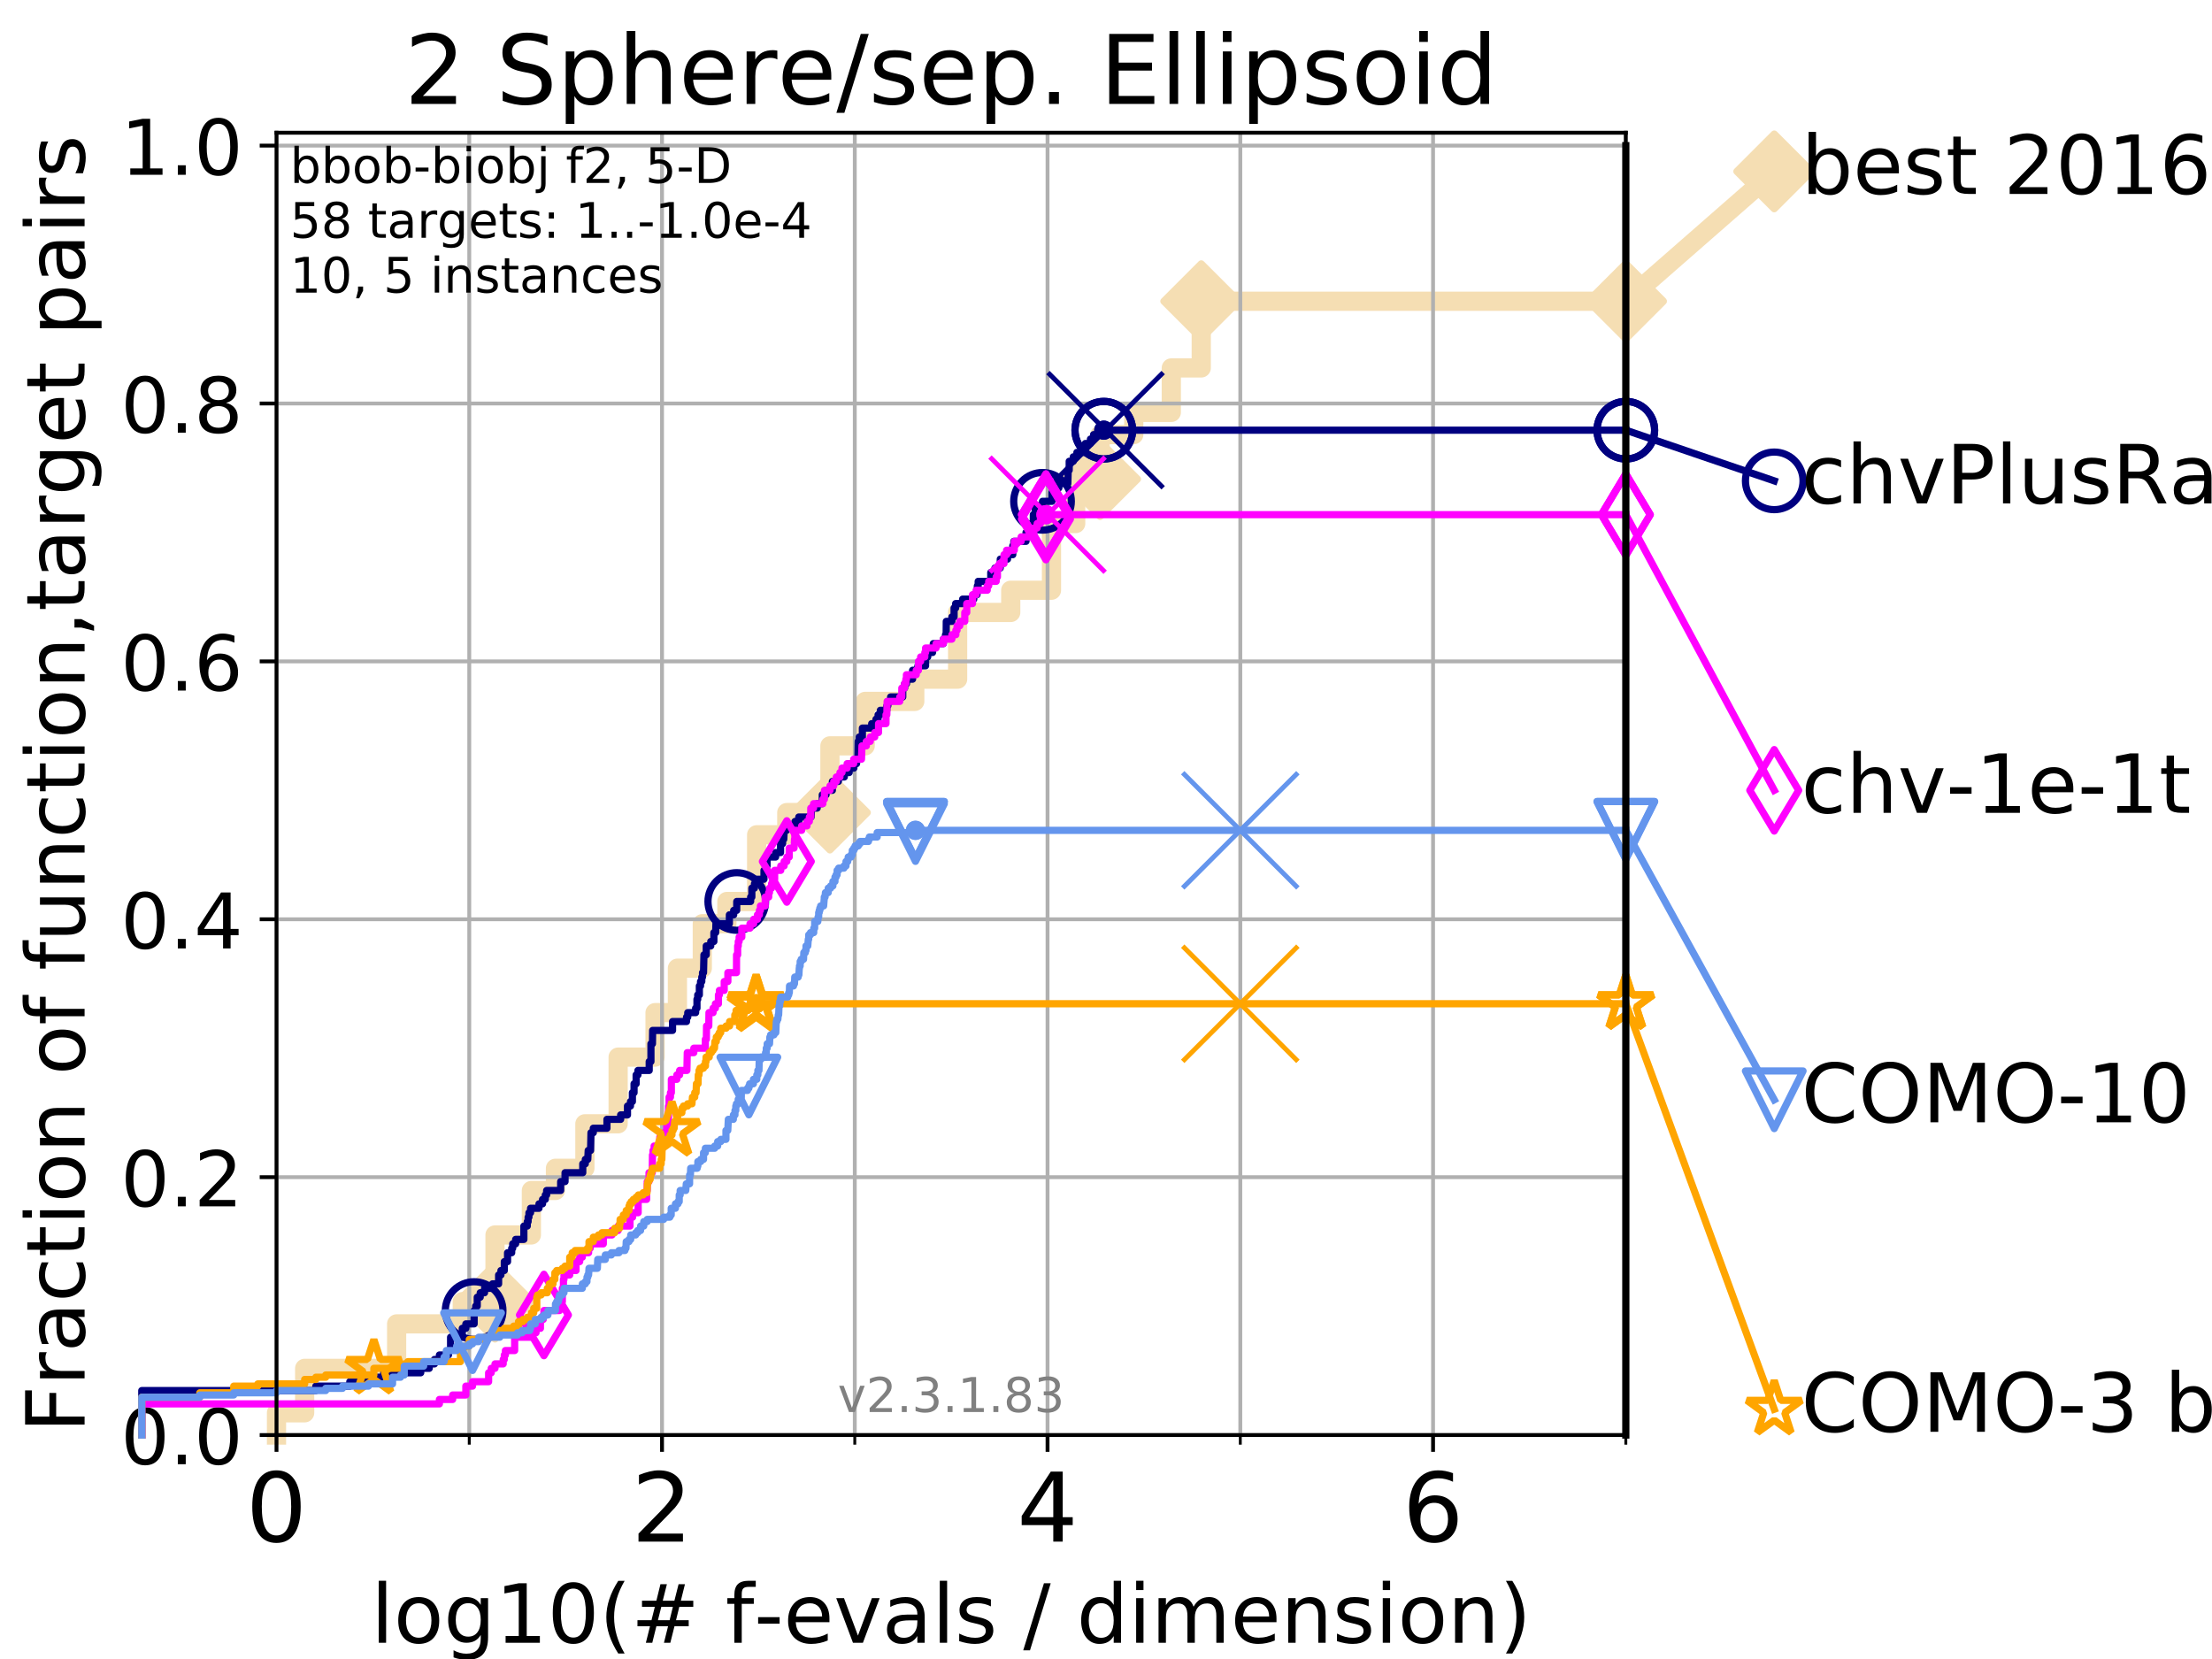 <?xml version="1.0" encoding="utf-8" standalone="no"?>
<!DOCTYPE svg PUBLIC "-//W3C//DTD SVG 1.1//EN"
  "http://www.w3.org/Graphics/SVG/1.1/DTD/svg11.dtd">
<!-- Created with matplotlib (https://matplotlib.org/) -->
<svg height="345.6pt" version="1.1" viewBox="0 0 460.8 345.6" width="460.8pt" xmlns="http://www.w3.org/2000/svg" xmlns:xlink="http://www.w3.org/1999/xlink">
 <defs>
  <style type="text/css">
*{stroke-linecap:butt;stroke-linejoin:round;}
  </style>
 </defs>
 <g id="figure_1">
  <g id="patch_1">
   <path d="M 0 345.6 
L 460.8 345.6 
L 460.8 0 
L 0 0 
z
" style="fill:#ffffff;"/>
  </g>
  <g id="axes_1">
   <g id="patch_2">
    <path d="M 57.6 298.944 
L 338.688 298.944 
L 338.688 27.648 
L 57.6 27.648 
z
" style="fill:#ffffff;"/>
   </g>
   <g id="line2d_1">
    <path d="M 57.6 298.944 
L 57.6 294.313 
L 63.468 294.313 
L 63.468 285.05 
L 82.627 285.05 
L 82.627 275.788 
L 96.301 275.788 
L 96.301 271.157 
L 103.118 271.157 
L 103.118 257.263 
L 110.694 257.263 
L 110.694 248.001 
L 115.711 248.001 
L 115.711 243.37 
L 121.844 243.37 
L 121.844 234.107 
L 128.768 234.107 
L 128.768 220.214 
L 136.457 220.214 
L 136.457 210.951 
L 141.119 210.951 
L 141.119 201.689 
L 146.302 201.689 
L 146.302 192.426 
L 151.422 192.426 
L 151.422 187.795 
L 157.619 187.795 
L 157.619 173.901 
L 163.899 173.901 
L 163.899 169.27 
L 172.886 169.27 
L 172.886 155.377 
L 180.235 155.377 
L 180.235 146.114 
L 190.564 146.114 
L 190.564 141.483 
L 199.491 141.483 
L 199.491 127.589 
L 210.554 127.589 
L 210.554 122.958 
L 219.043 122.958 
L 219.043 109.065 
L 224.09 109.065 
L 224.09 99.802 
L 229.173 99.802 
L 229.173 90.54 
L 236.185 90.54 
L 236.185 85.909 
L 244.003 85.909 
L 244.003 76.646 
L 250.242 76.646 
L 250.242 62.753 
L 338.688 62.753 
" style="fill:none;stroke:#f5deb3;stroke-linecap:square;stroke-width:4;"/>
   </g>
   <g id="line2d_2">
    <defs>
     <path d="M 0 7.778 
L 7.778 0 
L 0 -7.778 
L -7.778 0 
z
" id="m0c0f3af085" style="stroke:#f5deb3;stroke-linejoin:miter;stroke-width:1.5;"/>
    </defs>
    <g>
     <use style="fill:#f5deb3;stroke:#f5deb3;stroke-linejoin:miter;stroke-width:1.5;" x="103.118" xlink:href="#m0c0f3af085" y="271.157"/>
     <use style="fill:#f5deb3;stroke:#f5deb3;stroke-linejoin:miter;stroke-width:1.5;" x="172.886" xlink:href="#m0c0f3af085" y="169.27"/>
     <use style="fill:#f5deb3;stroke:#f5deb3;stroke-linejoin:miter;stroke-width:1.5;" x="229.173" xlink:href="#m0c0f3af085" y="99.802"/>
     <use style="fill:#f5deb3;stroke:#f5deb3;stroke-linejoin:miter;stroke-width:1.5;" x="250.242" xlink:href="#m0c0f3af085" y="62.753"/>
     <use style="fill:#f5deb3;stroke:#f5deb3;stroke-linejoin:miter;stroke-width:1.5;" x="338.688" xlink:href="#m0c0f3af085" y="62.753"/>
    </g>
   </g>
   <g id="line2d_3">
    <path style="fill:none;stroke:#f5deb3;stroke-linecap:square;stroke-width:4;"/>
    <g/>
   </g>
   <g id="line2d_4">
    <path d="M 338.688 62.753 
L 369.608 35.706 
" style="fill:none;stroke:#f5deb3;stroke-linecap:square;stroke-width:4;"/>
    <g>
     <use style="fill:#f5deb3;stroke:#f5deb3;stroke-linejoin:miter;stroke-width:1.5;" x="338.688" xlink:href="#m0c0f3af085" y="62.753"/>
     <use style="fill:#f5deb3;stroke:#f5deb3;stroke-linejoin:miter;stroke-width:1.5;" x="369.608" xlink:href="#m0c0f3af085" y="35.706"/>
    </g>
   </g>
   <g id="matplotlib.axis_1">
    <g id="xtick_1">
     <g id="line2d_5">
      <path clip-path="url(#pab01e6b09c)" d="M 57.6 298.944 
L 57.6 27.648 
" style="fill:none;stroke:#b0b0b0;stroke-linecap:square;stroke-width:0.8;"/>
     </g>
     <g id="line2d_6">
      <defs>
       <path d="M 0 0 
L 0 3.5 
" id="mf090d957ee" style="stroke:#000000;stroke-width:0.8;"/>
      </defs>
      <g>
       <use style="stroke:#000000;stroke-width:0.8;" x="57.6" xlink:href="#mf090d957ee" y="298.944"/>
      </g>
     </g>
     <g id="text_1">
      <!-- 0 -->
      <defs>
       <path d="M 31.781 66.406 
Q 24.172 66.406 20.328 58.906 
Q 16.5 51.422 16.5 36.375 
Q 16.5 21.391 20.328 13.891 
Q 24.172 6.391 31.781 6.391 
Q 39.453 6.391 43.281 13.891 
Q 47.125 21.391 47.125 36.375 
Q 47.125 51.422 43.281 58.906 
Q 39.453 66.406 31.781 66.406 
z
M 31.781 74.219 
Q 44.047 74.219 50.516 64.516 
Q 56.984 54.828 56.984 36.375 
Q 56.984 17.969 50.516 8.266 
Q 44.047 -1.422 31.781 -1.422 
Q 19.531 -1.422 13.062 8.266 
Q 6.594 17.969 6.594 36.375 
Q 6.594 54.828 13.062 64.516 
Q 19.531 74.219 31.781 74.219 
z
" id="DejaVuSans-48"/>
      </defs>
      <g transform="translate(51.237 321.141)scale(0.2 -0.2)">
       <use xlink:href="#DejaVuSans-48"/>
      </g>
     </g>
    </g>
    <g id="xtick_2">
     <g id="line2d_7">
      <path clip-path="url(#pab01e6b09c)" d="M 137.911 298.944 
L 137.911 27.648 
" style="fill:none;stroke:#b0b0b0;stroke-linecap:square;stroke-width:0.8;"/>
     </g>
     <g id="line2d_8">
      <g>
       <use style="stroke:#000000;stroke-width:0.8;" x="137.911" xlink:href="#mf090d957ee" y="298.944"/>
      </g>
     </g>
     <g id="text_2">
      <!-- 2 -->
      <defs>
       <path d="M 19.188 8.297 
L 53.609 8.297 
L 53.609 0 
L 7.328 0 
L 7.328 8.297 
Q 12.938 14.109 22.625 23.891 
Q 32.328 33.688 34.812 36.531 
Q 39.547 41.844 41.422 45.531 
Q 43.312 49.219 43.312 52.781 
Q 43.312 58.594 39.234 62.25 
Q 35.156 65.922 28.609 65.922 
Q 23.969 65.922 18.812 64.312 
Q 13.672 62.703 7.812 59.422 
L 7.812 69.391 
Q 13.766 71.781 18.938 73 
Q 24.125 74.219 28.422 74.219 
Q 39.75 74.219 46.484 68.547 
Q 53.219 62.891 53.219 53.422 
Q 53.219 48.922 51.531 44.891 
Q 49.859 40.875 45.406 35.406 
Q 44.188 33.984 37.641 27.219 
Q 31.109 20.453 19.188 8.297 
z
" id="DejaVuSans-50"/>
      </defs>
      <g transform="translate(131.548 321.141)scale(0.2 -0.2)">
       <use xlink:href="#DejaVuSans-50"/>
      </g>
     </g>
    </g>
    <g id="xtick_3">
     <g id="line2d_9">
      <path clip-path="url(#pab01e6b09c)" d="M 218.222 298.944 
L 218.222 27.648 
" style="fill:none;stroke:#b0b0b0;stroke-linecap:square;stroke-width:0.8;"/>
     </g>
     <g id="line2d_10">
      <g>
       <use style="stroke:#000000;stroke-width:0.8;" x="218.222" xlink:href="#mf090d957ee" y="298.944"/>
      </g>
     </g>
     <g id="text_3">
      <!-- 4 -->
      <defs>
       <path d="M 37.797 64.312 
L 12.891 25.391 
L 37.797 25.391 
z
M 35.203 72.906 
L 47.609 72.906 
L 47.609 25.391 
L 58.016 25.391 
L 58.016 17.188 
L 47.609 17.188 
L 47.609 0 
L 37.797 0 
L 37.797 17.188 
L 4.891 17.188 
L 4.891 26.703 
z
" id="DejaVuSans-52"/>
      </defs>
      <g transform="translate(211.859 321.141)scale(0.2 -0.2)">
       <use xlink:href="#DejaVuSans-52"/>
      </g>
     </g>
    </g>
    <g id="xtick_4">
     <g id="line2d_11">
      <path clip-path="url(#pab01e6b09c)" d="M 298.533 298.944 
L 298.533 27.648 
" style="fill:none;stroke:#b0b0b0;stroke-linecap:square;stroke-width:0.8;"/>
     </g>
     <g id="line2d_12">
      <g>
       <use style="stroke:#000000;stroke-width:0.8;" x="298.533" xlink:href="#mf090d957ee" y="298.944"/>
      </g>
     </g>
     <g id="text_4">
      <!-- 6 -->
      <defs>
       <path d="M 33.016 40.375 
Q 26.375 40.375 22.484 35.828 
Q 18.609 31.297 18.609 23.391 
Q 18.609 15.531 22.484 10.953 
Q 26.375 6.391 33.016 6.391 
Q 39.656 6.391 43.531 10.953 
Q 47.406 15.531 47.406 23.391 
Q 47.406 31.297 43.531 35.828 
Q 39.656 40.375 33.016 40.375 
z
M 52.594 71.297 
L 52.594 62.312 
Q 48.875 64.062 45.094 64.984 
Q 41.312 65.922 37.594 65.922 
Q 27.828 65.922 22.672 59.328 
Q 17.531 52.734 16.797 39.406 
Q 19.672 43.656 24.016 45.922 
Q 28.375 48.188 33.594 48.188 
Q 44.578 48.188 50.953 41.516 
Q 57.328 34.859 57.328 23.391 
Q 57.328 12.156 50.688 5.359 
Q 44.047 -1.422 33.016 -1.422 
Q 20.359 -1.422 13.672 8.266 
Q 6.984 17.969 6.984 36.375 
Q 6.984 53.656 15.188 63.938 
Q 23.391 74.219 37.203 74.219 
Q 40.922 74.219 44.703 73.484 
Q 48.484 72.75 52.594 71.297 
z
" id="DejaVuSans-54"/>
      </defs>
      <g transform="translate(292.17 321.141)scale(0.2 -0.2)">
       <use xlink:href="#DejaVuSans-54"/>
      </g>
     </g>
    </g>
    <g id="xtick_5">
     <g id="line2d_13">
      <path clip-path="url(#pab01e6b09c)" d="M 97.755 298.944 
L 97.755 27.648 
" style="fill:none;stroke:#b0b0b0;stroke-linecap:square;stroke-width:0.8;"/>
     </g>
     <g id="line2d_14">
      <defs>
       <path d="M 0 0 
L 0 2 
" id="m3add2101cd" style="stroke:#000000;stroke-width:0.6;"/>
      </defs>
      <g>
       <use style="stroke:#000000;stroke-width:0.6;" x="97.755" xlink:href="#m3add2101cd" y="298.944"/>
      </g>
     </g>
    </g>
    <g id="xtick_6">
     <g id="line2d_15">
      <path clip-path="url(#pab01e6b09c)" d="M 178.066 298.944 
L 178.066 27.648 
" style="fill:none;stroke:#b0b0b0;stroke-linecap:square;stroke-width:0.8;"/>
     </g>
     <g id="line2d_16">
      <g>
       <use style="stroke:#000000;stroke-width:0.6;" x="178.066" xlink:href="#m3add2101cd" y="298.944"/>
      </g>
     </g>
    </g>
    <g id="xtick_7">
     <g id="line2d_17">
      <path clip-path="url(#pab01e6b09c)" d="M 258.377 298.944 
L 258.377 27.648 
" style="fill:none;stroke:#b0b0b0;stroke-linecap:square;stroke-width:0.8;"/>
     </g>
     <g id="line2d_18">
      <g>
       <use style="stroke:#000000;stroke-width:0.6;" x="258.377" xlink:href="#m3add2101cd" y="298.944"/>
      </g>
     </g>
    </g>
    <g id="xtick_8">
     <g id="line2d_19">
      <path clip-path="url(#pab01e6b09c)" d="M 338.688 298.944 
L 338.688 27.648 
" style="fill:none;stroke:#b0b0b0;stroke-linecap:square;stroke-width:0.8;"/>
     </g>
     <g id="line2d_20">
      <g>
       <use style="stroke:#000000;stroke-width:0.6;" x="338.688" xlink:href="#m3add2101cd" y="298.944"/>
      </g>
     </g>
    </g>
    <g id="text_5">
     <!-- log10(# f-evals / dimension) -->
     <defs>
      <path d="M 9.422 75.984 
L 18.406 75.984 
L 18.406 0 
L 9.422 0 
z
" id="DejaVuSans-108"/>
      <path d="M 30.609 48.391 
Q 23.391 48.391 19.188 42.75 
Q 14.984 37.109 14.984 27.297 
Q 14.984 17.484 19.156 11.844 
Q 23.344 6.203 30.609 6.203 
Q 37.797 6.203 41.984 11.859 
Q 46.188 17.531 46.188 27.297 
Q 46.188 37.016 41.984 42.703 
Q 37.797 48.391 30.609 48.391 
z
M 30.609 56 
Q 42.328 56 49.016 48.375 
Q 55.719 40.766 55.719 27.297 
Q 55.719 13.875 49.016 6.219 
Q 42.328 -1.422 30.609 -1.422 
Q 18.844 -1.422 12.172 6.219 
Q 5.516 13.875 5.516 27.297 
Q 5.516 40.766 12.172 48.375 
Q 18.844 56 30.609 56 
z
" id="DejaVuSans-111"/>
      <path d="M 45.406 27.984 
Q 45.406 37.75 41.375 43.109 
Q 37.359 48.484 30.078 48.484 
Q 22.859 48.484 18.828 43.109 
Q 14.797 37.75 14.797 27.984 
Q 14.797 18.266 18.828 12.891 
Q 22.859 7.516 30.078 7.516 
Q 37.359 7.516 41.375 12.891 
Q 45.406 18.266 45.406 27.984 
z
M 54.391 6.781 
Q 54.391 -7.172 48.188 -13.984 
Q 42 -20.797 29.203 -20.797 
Q 24.469 -20.797 20.266 -20.094 
Q 16.062 -19.391 12.109 -17.922 
L 12.109 -9.188 
Q 16.062 -11.328 19.922 -12.344 
Q 23.781 -13.375 27.781 -13.375 
Q 36.625 -13.375 41.016 -8.766 
Q 45.406 -4.156 45.406 5.172 
L 45.406 9.625 
Q 42.625 4.781 38.281 2.391 
Q 33.938 0 27.875 0 
Q 17.828 0 11.672 7.656 
Q 5.516 15.328 5.516 27.984 
Q 5.516 40.672 11.672 48.328 
Q 17.828 56 27.875 56 
Q 33.938 56 38.281 53.609 
Q 42.625 51.219 45.406 46.391 
L 45.406 54.688 
L 54.391 54.688 
z
" id="DejaVuSans-103"/>
      <path d="M 12.406 8.297 
L 28.516 8.297 
L 28.516 63.922 
L 10.984 60.406 
L 10.984 69.391 
L 28.422 72.906 
L 38.281 72.906 
L 38.281 8.297 
L 54.391 8.297 
L 54.391 0 
L 12.406 0 
z
" id="DejaVuSans-49"/>
      <path d="M 31 75.875 
Q 24.469 64.656 21.281 53.656 
Q 18.109 42.672 18.109 31.391 
Q 18.109 20.125 21.312 9.062 
Q 24.516 -2 31 -13.188 
L 23.188 -13.188 
Q 15.875 -1.703 12.234 9.375 
Q 8.594 20.453 8.594 31.391 
Q 8.594 42.281 12.203 53.312 
Q 15.828 64.359 23.188 75.875 
z
" id="DejaVuSans-40"/>
      <path d="M 51.125 44 
L 36.922 44 
L 32.812 27.688 
L 47.125 27.688 
z
M 43.797 71.781 
L 38.719 51.516 
L 52.984 51.516 
L 58.109 71.781 
L 65.922 71.781 
L 60.891 51.516 
L 76.125 51.516 
L 76.125 44 
L 58.984 44 
L 54.984 27.688 
L 70.516 27.688 
L 70.516 20.219 
L 53.078 20.219 
L 48 0 
L 40.188 0 
L 45.219 20.219 
L 30.906 20.219 
L 25.875 0 
L 18.016 0 
L 23.094 20.219 
L 7.719 20.219 
L 7.719 27.688 
L 24.906 27.688 
L 29 44 
L 13.281 44 
L 13.281 51.516 
L 30.906 51.516 
L 35.891 71.781 
z
" id="DejaVuSans-35"/>
      <path id="DejaVuSans-32"/>
      <path d="M 37.109 75.984 
L 37.109 68.5 
L 28.516 68.5 
Q 23.688 68.5 21.797 66.547 
Q 19.922 64.594 19.922 59.516 
L 19.922 54.688 
L 34.719 54.688 
L 34.719 47.703 
L 19.922 47.703 
L 19.922 0 
L 10.891 0 
L 10.891 47.703 
L 2.297 47.703 
L 2.297 54.688 
L 10.891 54.688 
L 10.891 58.5 
Q 10.891 67.625 15.141 71.797 
Q 19.391 75.984 28.609 75.984 
z
" id="DejaVuSans-102"/>
      <path d="M 4.891 31.391 
L 31.203 31.391 
L 31.203 23.391 
L 4.891 23.391 
z
" id="DejaVuSans-45"/>
      <path d="M 56.203 29.594 
L 56.203 25.203 
L 14.891 25.203 
Q 15.484 15.922 20.484 11.062 
Q 25.484 6.203 34.422 6.203 
Q 39.594 6.203 44.453 7.469 
Q 49.312 8.734 54.109 11.281 
L 54.109 2.781 
Q 49.266 0.734 44.188 -0.344 
Q 39.109 -1.422 33.891 -1.422 
Q 20.797 -1.422 13.156 6.188 
Q 5.516 13.812 5.516 26.812 
Q 5.516 40.234 12.766 48.109 
Q 20.016 56 32.328 56 
Q 43.359 56 49.781 48.891 
Q 56.203 41.797 56.203 29.594 
z
M 47.219 32.234 
Q 47.125 39.594 43.094 43.984 
Q 39.062 48.391 32.422 48.391 
Q 24.906 48.391 20.391 44.141 
Q 15.875 39.891 15.188 32.172 
z
" id="DejaVuSans-101"/>
      <path d="M 2.984 54.688 
L 12.5 54.688 
L 29.594 8.797 
L 46.688 54.688 
L 56.203 54.688 
L 35.688 0 
L 23.484 0 
z
" id="DejaVuSans-118"/>
      <path d="M 34.281 27.484 
Q 23.391 27.484 19.188 25 
Q 14.984 22.516 14.984 16.5 
Q 14.984 11.719 18.141 8.906 
Q 21.297 6.109 26.703 6.109 
Q 34.188 6.109 38.703 11.406 
Q 43.219 16.703 43.219 25.484 
L 43.219 27.484 
z
M 52.203 31.203 
L 52.203 0 
L 43.219 0 
L 43.219 8.297 
Q 40.141 3.328 35.547 0.953 
Q 30.953 -1.422 24.312 -1.422 
Q 15.922 -1.422 10.953 3.297 
Q 6 8.016 6 15.922 
Q 6 25.141 12.172 29.828 
Q 18.359 34.516 30.609 34.516 
L 43.219 34.516 
L 43.219 35.406 
Q 43.219 41.609 39.141 45 
Q 35.062 48.391 27.688 48.391 
Q 23 48.391 18.547 47.266 
Q 14.109 46.141 10.016 43.891 
L 10.016 52.203 
Q 14.938 54.109 19.578 55.047 
Q 24.219 56 28.609 56 
Q 40.484 56 46.344 49.844 
Q 52.203 43.703 52.203 31.203 
z
" id="DejaVuSans-97"/>
      <path d="M 44.281 53.078 
L 44.281 44.578 
Q 40.484 46.531 36.375 47.5 
Q 32.281 48.484 27.875 48.484 
Q 21.188 48.484 17.844 46.438 
Q 14.5 44.391 14.5 40.281 
Q 14.5 37.156 16.891 35.375 
Q 19.281 33.594 26.516 31.984 
L 29.594 31.297 
Q 39.156 29.25 43.188 25.516 
Q 47.219 21.781 47.219 15.094 
Q 47.219 7.469 41.188 3.016 
Q 35.156 -1.422 24.609 -1.422 
Q 20.219 -1.422 15.453 -0.562 
Q 10.688 0.297 5.422 2 
L 5.422 11.281 
Q 10.406 8.688 15.234 7.391 
Q 20.062 6.109 24.812 6.109 
Q 31.156 6.109 34.562 8.281 
Q 37.984 10.453 37.984 14.406 
Q 37.984 18.062 35.516 20.016 
Q 33.062 21.969 24.703 23.781 
L 21.578 24.516 
Q 13.234 26.266 9.516 29.906 
Q 5.812 33.547 5.812 39.891 
Q 5.812 47.609 11.281 51.797 
Q 16.75 56 26.812 56 
Q 31.781 56 36.172 55.266 
Q 40.578 54.547 44.281 53.078 
z
" id="DejaVuSans-115"/>
      <path d="M 25.391 72.906 
L 33.688 72.906 
L 8.297 -9.281 
L 0 -9.281 
z
" id="DejaVuSans-47"/>
      <path d="M 45.406 46.391 
L 45.406 75.984 
L 54.391 75.984 
L 54.391 0 
L 45.406 0 
L 45.406 8.203 
Q 42.578 3.328 38.25 0.953 
Q 33.938 -1.422 27.875 -1.422 
Q 17.969 -1.422 11.734 6.484 
Q 5.516 14.406 5.516 27.297 
Q 5.516 40.188 11.734 48.094 
Q 17.969 56 27.875 56 
Q 33.938 56 38.25 53.625 
Q 42.578 51.266 45.406 46.391 
z
M 14.797 27.297 
Q 14.797 17.391 18.875 11.75 
Q 22.953 6.109 30.078 6.109 
Q 37.203 6.109 41.297 11.75 
Q 45.406 17.391 45.406 27.297 
Q 45.406 37.203 41.297 42.844 
Q 37.203 48.484 30.078 48.484 
Q 22.953 48.484 18.875 42.844 
Q 14.797 37.203 14.797 27.297 
z
" id="DejaVuSans-100"/>
      <path d="M 9.422 54.688 
L 18.406 54.688 
L 18.406 0 
L 9.422 0 
z
M 9.422 75.984 
L 18.406 75.984 
L 18.406 64.594 
L 9.422 64.594 
z
" id="DejaVuSans-105"/>
      <path d="M 52 44.188 
Q 55.375 50.25 60.062 53.125 
Q 64.75 56 71.094 56 
Q 79.641 56 84.281 50.016 
Q 88.922 44.047 88.922 33.016 
L 88.922 0 
L 79.891 0 
L 79.891 32.719 
Q 79.891 40.578 77.094 44.375 
Q 74.312 48.188 68.609 48.188 
Q 61.625 48.188 57.562 43.547 
Q 53.516 38.922 53.516 30.906 
L 53.516 0 
L 44.484 0 
L 44.484 32.719 
Q 44.484 40.625 41.703 44.406 
Q 38.922 48.188 33.109 48.188 
Q 26.219 48.188 22.156 43.531 
Q 18.109 38.875 18.109 30.906 
L 18.109 0 
L 9.078 0 
L 9.078 54.688 
L 18.109 54.688 
L 18.109 46.188 
Q 21.188 51.219 25.484 53.609 
Q 29.781 56 35.688 56 
Q 41.656 56 45.828 52.969 
Q 50 49.953 52 44.188 
z
" id="DejaVuSans-109"/>
      <path d="M 54.891 33.016 
L 54.891 0 
L 45.906 0 
L 45.906 32.719 
Q 45.906 40.484 42.875 44.328 
Q 39.844 48.188 33.797 48.188 
Q 26.516 48.188 22.312 43.547 
Q 18.109 38.922 18.109 30.906 
L 18.109 0 
L 9.078 0 
L 9.078 54.688 
L 18.109 54.688 
L 18.109 46.188 
Q 21.344 51.125 25.703 53.562 
Q 30.078 56 35.797 56 
Q 45.219 56 50.047 50.172 
Q 54.891 44.344 54.891 33.016 
z
" id="DejaVuSans-110"/>
      <path d="M 8.016 75.875 
L 15.828 75.875 
Q 23.141 64.359 26.781 53.312 
Q 30.422 42.281 30.422 31.391 
Q 30.422 20.453 26.781 9.375 
Q 23.141 -1.703 15.828 -13.188 
L 8.016 -13.188 
Q 14.5 -2 17.703 9.062 
Q 20.906 20.125 20.906 31.391 
Q 20.906 42.672 17.703 53.656 
Q 14.5 64.656 8.016 75.875 
z
" id="DejaVuSans-41"/>
     </defs>
     <g transform="translate(77.303 342.218)scale(0.17 -0.17)">
      <use xlink:href="#DejaVuSans-108"/>
      <use x="27.783" xlink:href="#DejaVuSans-111"/>
      <use x="88.965" xlink:href="#DejaVuSans-103"/>
      <use x="152.441" xlink:href="#DejaVuSans-49"/>
      <use x="216.064" xlink:href="#DejaVuSans-48"/>
      <use x="279.688" xlink:href="#DejaVuSans-40"/>
      <use x="318.701" xlink:href="#DejaVuSans-35"/>
      <use x="402.49" xlink:href="#DejaVuSans-32"/>
      <use x="434.277" xlink:href="#DejaVuSans-102"/>
      <use x="469.404" xlink:href="#DejaVuSans-45"/>
      <use x="505.488" xlink:href="#DejaVuSans-101"/>
      <use x="567.012" xlink:href="#DejaVuSans-118"/>
      <use x="626.191" xlink:href="#DejaVuSans-97"/>
      <use x="687.471" xlink:href="#DejaVuSans-108"/>
      <use x="715.254" xlink:href="#DejaVuSans-115"/>
      <use x="767.354" xlink:href="#DejaVuSans-32"/>
      <use x="799.141" xlink:href="#DejaVuSans-47"/>
      <use x="832.832" xlink:href="#DejaVuSans-32"/>
      <use x="864.619" xlink:href="#DejaVuSans-100"/>
      <use x="928.096" xlink:href="#DejaVuSans-105"/>
      <use x="955.879" xlink:href="#DejaVuSans-109"/>
      <use x="1053.291" xlink:href="#DejaVuSans-101"/>
      <use x="1114.814" xlink:href="#DejaVuSans-110"/>
      <use x="1178.193" xlink:href="#DejaVuSans-115"/>
      <use x="1230.293" xlink:href="#DejaVuSans-105"/>
      <use x="1258.076" xlink:href="#DejaVuSans-111"/>
      <use x="1319.258" xlink:href="#DejaVuSans-110"/>
      <use x="1382.637" xlink:href="#DejaVuSans-41"/>
     </g>
    </g>
   </g>
   <g id="matplotlib.axis_2">
    <g id="ytick_1">
     <g id="line2d_21">
      <path clip-path="url(#pab01e6b09c)" d="M 57.6 298.944 
L 338.688 298.944 
" style="fill:none;stroke:#b0b0b0;stroke-linecap:square;stroke-width:0.8;"/>
     </g>
     <g id="line2d_22">
      <defs>
       <path d="M 0 0 
L -3.5 0 
" id="m8c48330180" style="stroke:#000000;stroke-width:0.8;"/>
      </defs>
      <g>
       <use style="stroke:#000000;stroke-width:0.8;" x="57.6" xlink:href="#m8c48330180" y="298.944"/>
      </g>
     </g>
     <g id="text_6">
      <!-- 0.0 -->
      <defs>
       <path d="M 10.688 12.406 
L 21 12.406 
L 21 0 
L 10.688 0 
z
" id="DejaVuSans-46"/>
      </defs>
      <g transform="translate(25.155 305.023)scale(0.16 -0.16)">
       <use xlink:href="#DejaVuSans-48"/>
       <use x="63.623" xlink:href="#DejaVuSans-46"/>
       <use x="95.41" xlink:href="#DejaVuSans-48"/>
      </g>
     </g>
    </g>
    <g id="ytick_2">
     <g id="line2d_23">
      <path clip-path="url(#pab01e6b09c)" d="M 57.6 245.222 
L 338.688 245.222 
" style="fill:none;stroke:#b0b0b0;stroke-linecap:square;stroke-width:0.8;"/>
     </g>
     <g id="line2d_24">
      <g>
       <use style="stroke:#000000;stroke-width:0.8;" x="57.6" xlink:href="#m8c48330180" y="245.222"/>
      </g>
     </g>
     <g id="text_7">
      <!-- 0.2 -->
      <g transform="translate(25.155 251.301)scale(0.16 -0.16)">
       <use xlink:href="#DejaVuSans-48"/>
       <use x="63.623" xlink:href="#DejaVuSans-46"/>
       <use x="95.41" xlink:href="#DejaVuSans-50"/>
      </g>
     </g>
    </g>
    <g id="ytick_3">
     <g id="line2d_25">
      <path clip-path="url(#pab01e6b09c)" d="M 57.6 191.5 
L 338.688 191.5 
" style="fill:none;stroke:#b0b0b0;stroke-linecap:square;stroke-width:0.8;"/>
     </g>
     <g id="line2d_26">
      <g>
       <use style="stroke:#000000;stroke-width:0.8;" x="57.6" xlink:href="#m8c48330180" y="191.5"/>
      </g>
     </g>
     <g id="text_8">
      <!-- 0.4 -->
      <g transform="translate(25.155 197.579)scale(0.16 -0.16)">
       <use xlink:href="#DejaVuSans-48"/>
       <use x="63.623" xlink:href="#DejaVuSans-46"/>
       <use x="95.41" xlink:href="#DejaVuSans-52"/>
      </g>
     </g>
    </g>
    <g id="ytick_4">
     <g id="line2d_27">
      <path clip-path="url(#pab01e6b09c)" d="M 57.6 137.778 
L 338.688 137.778 
" style="fill:none;stroke:#b0b0b0;stroke-linecap:square;stroke-width:0.8;"/>
     </g>
     <g id="line2d_28">
      <g>
       <use style="stroke:#000000;stroke-width:0.8;" x="57.6" xlink:href="#m8c48330180" y="137.778"/>
      </g>
     </g>
     <g id="text_9">
      <!-- 0.6 -->
      <g transform="translate(25.155 143.857)scale(0.16 -0.16)">
       <use xlink:href="#DejaVuSans-48"/>
       <use x="63.623" xlink:href="#DejaVuSans-46"/>
       <use x="95.41" xlink:href="#DejaVuSans-54"/>
      </g>
     </g>
    </g>
    <g id="ytick_5">
     <g id="line2d_29">
      <path clip-path="url(#pab01e6b09c)" d="M 57.6 84.056 
L 338.688 84.056 
" style="fill:none;stroke:#b0b0b0;stroke-linecap:square;stroke-width:0.8;"/>
     </g>
     <g id="line2d_30">
      <g>
       <use style="stroke:#000000;stroke-width:0.8;" x="57.6" xlink:href="#m8c48330180" y="84.056"/>
      </g>
     </g>
     <g id="text_10">
      <!-- 0.8 -->
      <defs>
       <path d="M 31.781 34.625 
Q 24.75 34.625 20.719 30.859 
Q 16.703 27.094 16.703 20.516 
Q 16.703 13.922 20.719 10.156 
Q 24.75 6.391 31.781 6.391 
Q 38.812 6.391 42.859 10.172 
Q 46.922 13.969 46.922 20.516 
Q 46.922 27.094 42.891 30.859 
Q 38.875 34.625 31.781 34.625 
z
M 21.922 38.812 
Q 15.578 40.375 12.031 44.719 
Q 8.5 49.078 8.5 55.328 
Q 8.5 64.062 14.719 69.141 
Q 20.953 74.219 31.781 74.219 
Q 42.672 74.219 48.875 69.141 
Q 55.078 64.062 55.078 55.328 
Q 55.078 49.078 51.531 44.719 
Q 48 40.375 41.703 38.812 
Q 48.828 37.156 52.797 32.312 
Q 56.781 27.484 56.781 20.516 
Q 56.781 9.906 50.312 4.234 
Q 43.844 -1.422 31.781 -1.422 
Q 19.734 -1.422 13.25 4.234 
Q 6.781 9.906 6.781 20.516 
Q 6.781 27.484 10.781 32.312 
Q 14.797 37.156 21.922 38.812 
z
M 18.312 54.391 
Q 18.312 48.734 21.844 45.562 
Q 25.391 42.391 31.781 42.391 
Q 38.141 42.391 41.719 45.562 
Q 45.312 48.734 45.312 54.391 
Q 45.312 60.062 41.719 63.234 
Q 38.141 66.406 31.781 66.406 
Q 25.391 66.406 21.844 63.234 
Q 18.312 60.062 18.312 54.391 
z
" id="DejaVuSans-56"/>
      </defs>
      <g transform="translate(25.155 90.135)scale(0.16 -0.16)">
       <use xlink:href="#DejaVuSans-48"/>
       <use x="63.623" xlink:href="#DejaVuSans-46"/>
       <use x="95.41" xlink:href="#DejaVuSans-56"/>
      </g>
     </g>
    </g>
    <g id="ytick_6">
     <g id="line2d_31">
      <path clip-path="url(#pab01e6b09c)" d="M 57.6 30.334 
L 338.688 30.334 
" style="fill:none;stroke:#b0b0b0;stroke-linecap:square;stroke-width:0.8;"/>
     </g>
     <g id="line2d_32">
      <g>
       <use style="stroke:#000000;stroke-width:0.8;" x="57.6" xlink:href="#m8c48330180" y="30.334"/>
      </g>
     </g>
     <g id="text_11">
      <!-- 1.0 -->
      <g transform="translate(25.155 36.413)scale(0.16 -0.16)">
       <use xlink:href="#DejaVuSans-49"/>
       <use x="63.623" xlink:href="#DejaVuSans-46"/>
       <use x="95.41" xlink:href="#DejaVuSans-48"/>
      </g>
     </g>
    </g>
    <g id="text_12">
     <!-- Fraction of function,target pairs -->
     <defs>
      <path d="M 9.812 72.906 
L 51.703 72.906 
L 51.703 64.594 
L 19.672 64.594 
L 19.672 43.109 
L 48.578 43.109 
L 48.578 34.812 
L 19.672 34.812 
L 19.672 0 
L 9.812 0 
z
" id="DejaVuSans-70"/>
      <path d="M 41.109 46.297 
Q 39.594 47.172 37.812 47.578 
Q 36.031 48 33.891 48 
Q 26.266 48 22.188 43.047 
Q 18.109 38.094 18.109 28.812 
L 18.109 0 
L 9.078 0 
L 9.078 54.688 
L 18.109 54.688 
L 18.109 46.188 
Q 20.953 51.172 25.484 53.578 
Q 30.031 56 36.531 56 
Q 37.453 56 38.578 55.875 
Q 39.703 55.766 41.062 55.516 
z
" id="DejaVuSans-114"/>
      <path d="M 48.781 52.594 
L 48.781 44.188 
Q 44.969 46.297 41.141 47.344 
Q 37.312 48.391 33.406 48.391 
Q 24.656 48.391 19.812 42.844 
Q 14.984 37.312 14.984 27.297 
Q 14.984 17.281 19.812 11.734 
Q 24.656 6.203 33.406 6.203 
Q 37.312 6.203 41.141 7.25 
Q 44.969 8.297 48.781 10.406 
L 48.781 2.094 
Q 45.016 0.344 40.984 -0.531 
Q 36.969 -1.422 32.422 -1.422 
Q 20.062 -1.422 12.781 6.344 
Q 5.516 14.109 5.516 27.297 
Q 5.516 40.672 12.859 48.328 
Q 20.219 56 33.016 56 
Q 37.156 56 41.109 55.141 
Q 45.062 54.297 48.781 52.594 
z
" id="DejaVuSans-99"/>
      <path d="M 18.312 70.219 
L 18.312 54.688 
L 36.812 54.688 
L 36.812 47.703 
L 18.312 47.703 
L 18.312 18.016 
Q 18.312 11.328 20.141 9.422 
Q 21.969 7.516 27.594 7.516 
L 36.812 7.516 
L 36.812 0 
L 27.594 0 
Q 17.188 0 13.234 3.875 
Q 9.281 7.766 9.281 18.016 
L 9.281 47.703 
L 2.688 47.703 
L 2.688 54.688 
L 9.281 54.688 
L 9.281 70.219 
z
" id="DejaVuSans-116"/>
      <path d="M 8.5 21.578 
L 8.5 54.688 
L 17.484 54.688 
L 17.484 21.922 
Q 17.484 14.156 20.5 10.266 
Q 23.531 6.391 29.594 6.391 
Q 36.859 6.391 41.078 11.031 
Q 45.312 15.672 45.312 23.688 
L 45.312 54.688 
L 54.297 54.688 
L 54.297 0 
L 45.312 0 
L 45.312 8.406 
Q 42.047 3.422 37.719 1 
Q 33.406 -1.422 27.688 -1.422 
Q 18.266 -1.422 13.375 4.438 
Q 8.5 10.297 8.5 21.578 
z
M 31.109 56 
z
" id="DejaVuSans-117"/>
      <path d="M 11.719 12.406 
L 22.016 12.406 
L 22.016 4 
L 14.016 -11.625 
L 7.719 -11.625 
L 11.719 4 
z
" id="DejaVuSans-44"/>
      <path d="M 18.109 8.203 
L 18.109 -20.797 
L 9.078 -20.797 
L 9.078 54.688 
L 18.109 54.688 
L 18.109 46.391 
Q 20.953 51.266 25.266 53.625 
Q 29.594 56 35.594 56 
Q 45.562 56 51.781 48.094 
Q 58.016 40.188 58.016 27.297 
Q 58.016 14.406 51.781 6.484 
Q 45.562 -1.422 35.594 -1.422 
Q 29.594 -1.422 25.266 0.953 
Q 20.953 3.328 18.109 8.203 
z
M 48.688 27.297 
Q 48.688 37.203 44.609 42.844 
Q 40.531 48.484 33.406 48.484 
Q 26.266 48.484 22.188 42.844 
Q 18.109 37.203 18.109 27.297 
Q 18.109 17.391 22.188 11.75 
Q 26.266 6.109 33.406 6.109 
Q 40.531 6.109 44.609 11.75 
Q 48.688 17.391 48.688 27.297 
z
" id="DejaVuSans-112"/>
     </defs>
     <g transform="translate(17.62 298.435)rotate(-90)scale(0.17 -0.17)">
      <use xlink:href="#DejaVuSans-70"/>
      <use x="57.41" xlink:href="#DejaVuSans-114"/>
      <use x="98.523" xlink:href="#DejaVuSans-97"/>
      <use x="159.803" xlink:href="#DejaVuSans-99"/>
      <use x="214.783" xlink:href="#DejaVuSans-116"/>
      <use x="253.992" xlink:href="#DejaVuSans-105"/>
      <use x="281.775" xlink:href="#DejaVuSans-111"/>
      <use x="342.957" xlink:href="#DejaVuSans-110"/>
      <use x="406.336" xlink:href="#DejaVuSans-32"/>
      <use x="438.123" xlink:href="#DejaVuSans-111"/>
      <use x="499.305" xlink:href="#DejaVuSans-102"/>
      <use x="534.51" xlink:href="#DejaVuSans-32"/>
      <use x="566.297" xlink:href="#DejaVuSans-102"/>
      <use x="601.502" xlink:href="#DejaVuSans-117"/>
      <use x="664.881" xlink:href="#DejaVuSans-110"/>
      <use x="728.26" xlink:href="#DejaVuSans-99"/>
      <use x="783.24" xlink:href="#DejaVuSans-116"/>
      <use x="822.449" xlink:href="#DejaVuSans-105"/>
      <use x="850.232" xlink:href="#DejaVuSans-111"/>
      <use x="911.414" xlink:href="#DejaVuSans-110"/>
      <use x="974.793" xlink:href="#DejaVuSans-44"/>
      <use x="1006.58" xlink:href="#DejaVuSans-116"/>
      <use x="1045.789" xlink:href="#DejaVuSans-97"/>
      <use x="1107.068" xlink:href="#DejaVuSans-114"/>
      <use x="1148.166" xlink:href="#DejaVuSans-103"/>
      <use x="1211.643" xlink:href="#DejaVuSans-101"/>
      <use x="1273.166" xlink:href="#DejaVuSans-116"/>
      <use x="1312.375" xlink:href="#DejaVuSans-32"/>
      <use x="1344.162" xlink:href="#DejaVuSans-112"/>
      <use x="1407.639" xlink:href="#DejaVuSans-97"/>
      <use x="1468.918" xlink:href="#DejaVuSans-105"/>
      <use x="1496.701" xlink:href="#DejaVuSans-114"/>
      <use x="1537.814" xlink:href="#DejaVuSans-115"/>
     </g>
    </g>
   </g>
   <g id="line2d_33">
    <defs>
     <path d="M 0 1.5 
C 0.398 1.5 0.779 1.342 1.061 1.061 
C 1.342 0.779 1.5 0.398 1.5 0 
C 1.5 -0.398 1.342 -0.779 1.061 -1.061 
C 0.779 -1.342 0.398 -1.5 0 -1.5 
C -0.398 -1.5 -0.779 -1.342 -1.061 -1.061 
C -1.342 -0.779 -1.5 -0.398 -1.5 0 
C -1.5 0.398 -1.342 0.779 -1.061 1.061 
C -0.779 1.342 -0.398 1.5 0 1.5 
z
" id="mbd3587f150" style="stroke:#f5deb3;"/>
    </defs>
    <g>
     <use style="fill:#f5deb3;stroke:#f5deb3;" x="250.242" xlink:href="#mbd3587f150" y="62.753"/>
     <use style="fill:#f5deb3;stroke:#f5deb3;" x="250.242" xlink:href="#mbd3587f150" y="62.753"/>
    </g>
   </g>
   <g id="line2d_34">
    <defs>
     <path d="M 0 1.5 
C 0.398 1.5 0.779 1.342 1.061 1.061 
C 1.342 0.779 1.5 0.398 1.5 0 
C 1.5 -0.398 1.342 -0.779 1.061 -1.061 
C 0.779 -1.342 0.398 -1.5 0 -1.5 
C -0.398 -1.5 -0.779 -1.342 -1.061 -1.061 
C -1.342 -0.779 -1.5 -0.398 -1.5 0 
C -1.5 0.398 -1.342 0.779 -1.061 1.061 
C -0.779 1.342 -0.398 1.5 0 1.5 
z
" id="mff7cbd89b7" style="stroke:#000080;"/>
    </defs>
    <g>
     <use style="fill:#000080;stroke:#000080;" x="229.94" xlink:href="#mff7cbd89b7" y="89.614"/>
     <use style="fill:#000080;stroke:#000080;" x="229.94" xlink:href="#mff7cbd89b7" y="89.614"/>
    </g>
   </g>
   <g id="line2d_35">
    <path d="M 29.533 298.944 
L 29.533 289.682 
L 65.797 289.682 
L 65.797 288.755 
L 72.868 288.755 
L 72.868 287.829 
L 77.885 287.829 
L 77.885 286.903 
L 79.939 286.903 
L 79.939 285.977 
L 87.644 285.977 
L 87.644 285.05 
L 89.419 285.05 
L 89.419 284.124 
L 90.509 284.124 
L 90.509 283.198 
L 91.535 283.198 
L 91.535 282.272 
L 93.422 282.272 
L 93.422 281.345 
L 93.864 281.345 
L 93.864 278.567 
L 96.301 278.567 
L 96.301 276.714 
L 97.044 276.714 
L 97.044 275.788 
L 98.772 275.788 
L 98.772 273.009 
L 99.098 273.009 
L 99.098 272.083 
L 99.418 272.083 
L 99.418 270.231 
L 100.04 270.231 
L 100.04 269.304 
L 100.935 269.304 
L 100.935 268.378 
L 102.597 268.378 
L 102.597 267.452 
L 103.871 267.452 
L 103.871 265.599 
L 104.355 265.599 
L 104.355 264.673 
L 105.057 264.673 
L 105.057 262.821 
L 105.733 262.821 
L 105.733 260.968 
L 106.594 260.968 
L 106.594 260.042 
L 106.803 260.042 
L 106.803 259.116 
L 107.415 259.116 
L 107.415 258.189 
L 109.132 258.189 
L 109.132 255.411 
L 109.843 255.411 
L 109.843 254.484 
L 110.017 254.484 
L 110.017 253.558 
L 110.189 253.558 
L 110.189 252.632 
L 110.527 252.632 
L 110.527 251.706 
L 112.281 251.706 
L 112.281 250.779 
L 113.023 250.779 
L 113.023 249.853 
L 113.595 249.853 
L 113.595 248.927 
L 113.874 248.927 
L 113.874 248.001 
L 116.798 248.001 
L 116.798 246.148 
L 117.71 246.148 
L 117.71 244.296 
L 121.4 244.296 
L 121.4 242.443 
L 121.931 242.443 
L 121.931 241.517 
L 122.447 241.517 
L 122.531 239.665 
L 123.03 239.665 
L 123.111 235.96 
L 123.594 235.96 
L 123.594 235.033 
L 126.44 235.033 
L 126.44 233.181 
L 129.291 233.181 
L 129.291 232.255 
L 130.717 232.255 
L 130.717 230.402 
L 131.338 230.402 
L 131.338 229.476 
L 131.74 229.476 
L 131.74 227.623 
L 132.085 227.623 
L 132.085 225.771 
L 132.518 225.771 
L 132.518 223.918 
L 132.894 223.918 
L 132.894 222.992 
L 135.24 222.992 
L 135.24 221.14 
L 135.602 221.14 
L 135.602 217.435 
L 135.918 217.435 
L 135.957 214.656 
L 140.104 214.656 
L 140.104 212.804 
L 143.015 212.804 
L 143.015 211.877 
L 143.273 211.877 
L 143.273 210.951 
L 144.912 210.951 
L 144.912 210.025 
L 145.19 210.025 
L 145.19 208.172 
L 145.35 208.172 
L 145.35 207.246 
L 145.688 207.246 
L 145.688 205.394 
L 145.932 205.394 
L 145.932 204.467 
L 146.194 204.467 
L 146.194 203.541 
L 146.346 203.541 
L 146.346 202.615 
L 146.559 202.615 
L 146.644 198.91 
L 147.124 198.91 
L 147.124 197.057 
L 148.064 197.057 
L 148.064 196.131 
L 148.715 196.131 
L 148.715 194.279 
L 149.086 194.279 
L 149.141 192.426 
L 151.944 192.426 
L 151.944 190.574 
L 152.841 190.574 
L 152.841 189.648 
L 153.467 189.648 
L 153.481 187.795 
L 156.37 187.795 
L 156.37 186.869 
L 156.622 186.869 
L 156.622 185.016 
L 157.163 185.016 
L 157.163 184.09 
L 157.698 184.09 
L 157.698 183.164 
L 159.15 183.164 
L 159.15 181.311 
L 159.446 181.311 
L 159.446 180.385 
L 159.788 180.385 
L 159.788 178.533 
L 161.574 178.533 
L 161.574 177.606 
L 162.602 177.606 
L 162.602 175.754 
L 163.029 175.754 
L 163.029 174.828 
L 163.275 174.828 
L 163.364 172.975 
L 163.86 172.975 
L 163.86 172.049 
L 165.612 172.049 
L 165.612 171.123 
L 166.399 171.123 
L 166.399 170.196 
L 168.971 170.196 
L 169.053 168.344 
L 170.234 168.344 
L 170.234 167.418 
L 171.294 167.418 
L 171.294 165.565 
L 172.089 165.565 
L 172.089 164.639 
L 173.399 164.639 
L 173.399 162.787 
L 174.656 162.787 
L 174.656 161.86 
L 175.884 161.86 
L 175.884 160.934 
L 176.902 160.934 
L 176.902 160.008 
L 177.88 160.008 
L 177.88 159.082 
L 178.442 159.082 
L 178.442 158.155 
L 178.717 158.155 
L 178.78 154.45 
L 179 154.45 
L 179 153.524 
L 179.649 153.524 
L 179.649 151.672 
L 181.591 151.672 
L 181.591 150.745 
L 182.485 150.745 
L 182.485 149.819 
L 182.919 149.819 
L 182.919 148.893 
L 183.388 148.893 
L 183.388 147.967 
L 184.737 147.967 
L 184.737 147.04 
L 184.957 147.04 
L 184.957 146.114 
L 185.528 146.114 
L 185.528 145.188 
L 188.061 145.188 
L 188.061 143.336 
L 188.454 143.336 
L 188.454 142.409 
L 188.857 142.409 
L 188.857 141.483 
L 190.107 141.483 
L 190.107 139.631 
L 191.213 139.631 
L 191.213 138.704 
L 192.812 138.704 
L 192.812 136.852 
L 193.26 136.852 
L 193.26 135.926 
L 194.269 135.926 
L 194.269 134.999 
L 194.421 134.999 
L 194.421 134.073 
L 196.513 134.073 
L 196.513 133.147 
L 196.963 133.147 
L 196.963 132.221 
L 197.102 132.221 
L 197.126 129.442 
L 198.297 129.442 
L 198.297 128.516 
L 198.755 128.516 
L 198.755 126.663 
L 199.078 126.663 
L 199.078 125.737 
L 200.527 125.737 
L 200.527 124.811 
L 202.854 124.811 
L 202.854 123.884 
L 203.533 123.884 
L 203.605 122.032 
L 203.773 122.032 
L 203.773 121.106 
L 206.395 121.106 
L 206.395 119.253 
L 207.267 119.253 
L 207.267 118.327 
L 208.376 118.327 
L 208.376 116.475 
L 209.886 116.475 
L 209.886 115.548 
L 210.981 115.548 
L 210.981 113.696 
L 211.197 113.696 
L 211.197 112.77 
L 213.736 112.77 
L 213.736 110.917 
L 214.751 110.917 
L 214.751 109.065 
L 215.26 109.065 
L 215.26 107.212 
L 215.661 107.212 
L 215.661 105.36 
L 217.175 105.36 
L 217.175 104.433 
L 219.15 104.433 
L 219.15 102.581 
L 219.507 102.581 
L 219.507 101.655 
L 220.58 101.655 
L 220.58 100.728 
L 222.451 100.728 
L 222.526 97.95 
L 222.734 97.95 
L 222.734 96.097 
L 223.583 96.097 
L 223.583 95.171 
L 224.335 95.171 
L 224.335 94.245 
L 226.026 94.245 
L 226.091 92.392 
L 227.16 92.392 
L 227.16 91.466 
L 227.807 91.466 
L 227.807 90.54 
L 229.94 90.54 
L 229.94 89.614 
L 338.688 89.614 
L 338.688 89.614 
" style="fill:none;stroke:#000080;stroke-linecap:square;stroke-width:1.5;"/>
   </g>
   <g id="line2d_36">
    <defs>
     <path d="M 0 6 
C 1.591 6 3.117 5.368 4.243 4.243 
C 5.368 3.117 6 1.591 6 0 
C 6 -1.591 5.368 -3.117 4.243 -4.243 
C 3.117 -5.368 1.591 -6 0 -6 
C -1.591 -6 -3.117 -5.368 -4.243 -4.243 
C -5.368 -3.117 -6 -1.591 -6 0 
C -6 1.591 -5.368 3.117 -4.243 4.243 
C -3.117 5.368 -1.591 6 0 6 
z
" id="m571bb0f7ee" style="stroke:#000080;stroke-width:1.5;"/>
    </defs>
    <g>
     <use style="fill-opacity:0;stroke:#000080;stroke-width:1.5;" x="98.772" xlink:href="#m571bb0f7ee" y="273.009"/>
     <use style="fill-opacity:0;stroke:#000080;stroke-width:1.5;" x="153.481" xlink:href="#m571bb0f7ee" y="187.795"/>
     <use style="fill-opacity:0;stroke:#000080;stroke-width:1.5;" x="217.175" xlink:href="#m571bb0f7ee" y="104.433"/>
     <use style="fill-opacity:0;stroke:#000080;stroke-width:1.5;" x="229.94" xlink:href="#m571bb0f7ee" y="89.614"/>
     <use style="fill-opacity:0;stroke:#000080;stroke-width:1.5;" x="229.94" xlink:href="#m571bb0f7ee" y="89.614"/>
     <use style="fill-opacity:0;stroke:#000080;stroke-width:1.5;" x="338.688" xlink:href="#m571bb0f7ee" y="89.614"/>
    </g>
   </g>
   <g id="line2d_37">
    <path style="fill:none;stroke:#000080;stroke-linecap:square;stroke-width:1.5;"/>
    <g/>
   </g>
   <g id="line2d_38">
    <path clip-path="url(#pab01e6b09c)" d="M 230.31 89.614 
" style="fill:none;stroke:#000080;stroke-linecap:square;stroke-width:1.5;"/>
    <defs>
     <path d="M -12 12 
L 12 -12 
M -12 -12 
L 12 12 
" id="m381a461022" style="stroke:#000080;"/>
    </defs>
    <g clip-path="url(#pab01e6b09c)">
     <use style="fill:#000080;stroke:#000080;" x="230.31" xlink:href="#m381a461022" y="89.614"/>
    </g>
   </g>
   <g id="line2d_39">
    <defs>
     <path d="M 0 1.5 
C 0.398 1.5 0.779 1.342 1.061 1.061 
C 1.342 0.779 1.5 0.398 1.5 0 
C 1.5 -0.398 1.342 -0.779 1.061 -1.061 
C 0.779 -1.342 0.398 -1.5 0 -1.5 
C -0.398 -1.5 -0.779 -1.342 -1.061 -1.061 
C -1.342 -0.779 -1.5 -0.398 -1.5 0 
C -1.5 0.398 -1.342 0.779 -1.061 1.061 
C -0.779 1.342 -0.398 1.5 0 1.5 
z
" id="m67c634bdc9" style="stroke:#ff00ff;"/>
    </defs>
    <g>
     <use style="fill:#ff00ff;stroke:#ff00ff;" x="217.89" xlink:href="#m67c634bdc9" y="107.212"/>
     <use style="fill:#ff00ff;stroke:#ff00ff;" x="217.89" xlink:href="#m67c634bdc9" y="107.212"/>
    </g>
   </g>
   <g id="line2d_40">
    <path d="M 29.533 298.944 
L 29.533 292.46 
L 91.535 292.46 
L 91.535 291.534 
L 94.295 291.534 
L 94.295 290.608 
L 97.044 290.608 
L 97.044 288.755 
L 98.439 288.755 
L 98.439 287.829 
L 101.786 287.829 
L 101.786 285.977 
L 102.331 285.977 
L 102.331 285.05 
L 103.118 285.05 
L 103.118 284.124 
L 104.826 284.124 
L 104.826 283.198 
L 105.057 283.198 
L 105.057 282.272 
L 105.285 282.272 
L 105.285 281.345 
L 107.213 281.345 
L 107.213 278.567 
L 110.527 278.567 
L 110.527 277.64 
L 111.663 277.64 
L 111.663 276.714 
L 112.581 276.714 
L 112.581 274.862 
L 113.168 274.862 
L 113.168 273.935 
L 113.311 273.935 
L 113.311 273.009 
L 116.562 273.009 
L 116.562 271.157 
L 117.145 271.157 
L 117.145 268.378 
L 117.373 268.378 
L 117.373 266.526 
L 117.486 266.526 
L 117.486 265.599 
L 118.682 265.599 
L 118.682 264.673 
L 119.997 264.673 
L 119.997 262.821 
L 120.759 262.821 
L 120.759 261.894 
L 121.31 261.894 
L 121.31 260.968 
L 122.615 260.968 
L 122.615 260.042 
L 122.948 260.042 
L 122.948 259.116 
L 125.683 259.116 
L 125.683 257.263 
L 127.485 257.263 
L 127.485 256.337 
L 128.768 256.337 
L 128.768 255.411 
L 131.236 255.411 
L 131.236 253.558 
L 131.79 253.558 
L 131.79 252.632 
L 132.94 252.632 
L 132.94 249.853 
L 134.703 249.853 
L 134.703 248.001 
L 134.829 248.001 
L 134.829 246.148 
L 135.199 246.148 
L 135.199 244.296 
L 135.879 244.296 
L 135.918 240.591 
L 136.035 240.591 
L 136.035 239.665 
L 136.266 239.665 
L 136.266 238.738 
L 137.451 238.738 
L 137.451 236.886 
L 138.324 236.886 
L 138.324 235.96 
L 138.894 235.96 
L 138.894 234.107 
L 139.221 234.107 
L 139.285 230.402 
L 139.382 230.402 
L 139.382 228.55 
L 139.668 228.55 
L 139.668 227.623 
L 139.856 227.623 
L 139.856 224.845 
L 141.003 224.845 
L 141.003 223.918 
L 141.578 223.918 
L 141.578 222.992 
L 143.093 222.992 
L 143.17 219.287 
L 144.534 219.287 
L 144.534 218.361 
L 146.937 218.361 
L 146.937 216.509 
L 147.144 216.509 
L 147.185 213.73 
L 147.65 213.73 
L 147.69 210.951 
L 148.545 210.951 
L 148.545 210.025 
L 149.031 210.025 
L 149.031 209.099 
L 149.664 209.099 
L 149.664 207.246 
L 149.859 207.246 
L 149.859 206.32 
L 150.866 206.32 
L 150.866 204.467 
L 151.629 204.467 
L 151.629 202.615 
L 153.424 202.615 
L 153.438 198.91 
L 153.666 198.91 
L 153.666 197.057 
L 153.792 197.057 
L 153.792 196.131 
L 153.974 196.131 
L 153.974 195.205 
L 154.534 195.205 
L 154.534 193.353 
L 156.236 193.353 
L 156.236 192.426 
L 157 192.426 
L 157 191.5 
L 157.787 191.5 
L 157.787 190.574 
L 158.195 190.574 
L 158.195 189.648 
L 158.412 189.648 
L 158.412 188.721 
L 159.406 188.721 
L 159.406 186.869 
L 160.133 186.869 
L 160.133 185.943 
L 160.298 185.943 
L 160.298 185.016 
L 160.727 185.016 
L 160.727 184.09 
L 160.915 184.09 
L 160.915 183.164 
L 161.375 183.164 
L 161.375 181.311 
L 162.645 181.311 
L 162.645 180.385 
L 163.348 180.385 
L 163.348 179.459 
L 163.907 179.459 
L 163.907 178.533 
L 164.41 178.533 
L 164.41 176.68 
L 165.418 176.68 
L 165.512 174.828 
L 165.583 174.828 
L 165.583 172.975 
L 167.001 172.975 
L 167.001 172.049 
L 168.11 172.049 
L 168.11 171.123 
L 168.603 171.123 
L 168.603 170.196 
L 168.9 170.196 
L 168.9 168.344 
L 169.48 168.344 
L 169.48 167.418 
L 171.422 167.418 
L 171.422 166.492 
L 171.746 166.492 
L 171.746 164.639 
L 172.905 164.639 
L 172.905 163.713 
L 173.68 163.713 
L 173.68 162.787 
L 174.218 162.787 
L 174.218 161.86 
L 174.976 161.86 
L 174.976 160.934 
L 175.408 160.934 
L 175.408 160.008 
L 176.471 160.008 
L 176.471 159.082 
L 177.831 159.082 
L 177.831 158.155 
L 179.463 158.155 
L 179.563 155.377 
L 180.482 155.377 
L 180.482 154.45 
L 181.289 154.45 
L 181.289 153.524 
L 182.224 153.524 
L 182.224 152.598 
L 183.013 152.598 
L 183.013 150.745 
L 184.57 150.745 
L 184.57 148.893 
L 184.747 148.893 
L 184.804 146.114 
L 187.441 146.114 
L 187.441 145.188 
L 187.863 145.188 
L 187.863 143.336 
L 188.429 143.336 
L 188.429 142.409 
L 188.704 142.409 
L 188.704 141.483 
L 188.825 141.483 
L 188.825 140.557 
L 190.867 140.557 
L 190.867 139.631 
L 191.326 139.631 
L 191.326 137.778 
L 191.782 137.778 
L 191.782 136.852 
L 192.654 136.852 
L 192.654 135.926 
L 192.812 135.926 
L 192.812 134.999 
L 194.993 134.999 
L 194.993 134.073 
L 196.521 134.073 
L 196.521 133.147 
L 198.292 133.147 
L 198.292 132.221 
L 199.121 132.221 
L 199.121 131.294 
L 199.372 131.294 
L 199.372 130.368 
L 199.94 130.368 
L 199.94 129.442 
L 200.98 129.442 
L 200.98 127.589 
L 201.389 127.589 
L 201.389 125.737 
L 202.595 125.737 
L 202.595 123.884 
L 203.344 123.884 
L 203.344 122.958 
L 205.656 122.958 
L 205.656 122.032 
L 205.964 122.032 
L 205.964 121.106 
L 207.524 121.106 
L 207.524 120.179 
L 207.785 120.179 
L 207.785 118.327 
L 208.208 118.327 
L 208.208 117.401 
L 209.154 117.401 
L 209.154 115.548 
L 209.689 115.548 
L 209.689 114.622 
L 211.3 114.622 
L 211.3 112.77 
L 212.719 112.77 
L 212.719 111.843 
L 215.365 111.843 
L 215.365 109.991 
L 216.058 109.991 
L 216.058 109.065 
L 216.759 109.065 
L 216.759 108.138 
L 217.89 108.138 
L 217.89 107.212 
L 338.688 107.212 
L 338.688 107.212 
" style="fill:none;stroke:#ff00ff;stroke-linecap:square;stroke-width:1.5;"/>
   </g>
   <g id="line2d_41">
    <defs>
     <path d="M 0 8.485 
L 5.091 0 
L 0 -8.485 
L -5.091 0 
z
" id="mb436bd391c" style="stroke:#ff00ff;stroke-linejoin:miter;stroke-width:1.5;"/>
    </defs>
    <g>
     <use style="fill-opacity:0;stroke:#ff00ff;stroke-linejoin:miter;stroke-width:1.5;" x="113.311" xlink:href="#mb436bd391c" y="273.935"/>
     <use style="fill-opacity:0;stroke:#ff00ff;stroke-linejoin:miter;stroke-width:1.5;" x="163.907" xlink:href="#mb436bd391c" y="179.459"/>
     <use style="fill-opacity:0;stroke:#ff00ff;stroke-linejoin:miter;stroke-width:1.5;" x="217.89" xlink:href="#mb436bd391c" y="108.138"/>
     <use style="fill-opacity:0;stroke:#ff00ff;stroke-linejoin:miter;stroke-width:1.5;" x="217.89" xlink:href="#mb436bd391c" y="107.212"/>
     <use style="fill-opacity:0;stroke:#ff00ff;stroke-linejoin:miter;stroke-width:1.5;" x="217.89" xlink:href="#mb436bd391c" y="107.212"/>
     <use style="fill-opacity:0;stroke:#ff00ff;stroke-linejoin:miter;stroke-width:1.5;" x="338.688" xlink:href="#mb436bd391c" y="107.212"/>
    </g>
   </g>
   <g id="line2d_42">
    <path style="fill:none;stroke:#ff00ff;stroke-linecap:square;stroke-width:1.5;"/>
    <g/>
   </g>
   <g id="line2d_43">
    <path clip-path="url(#pab01e6b09c)" d="M 218.223 107.212 
" style="fill:none;stroke:#ff00ff;stroke-linecap:square;stroke-width:1.5;"/>
    <defs>
     <path d="M -12 12 
L 12 -12 
M -12 -12 
L 12 12 
" id="m3f7807b55d" style="stroke:#ff00ff;"/>
    </defs>
    <g clip-path="url(#pab01e6b09c)">
     <use style="fill:#ff00ff;stroke:#ff00ff;" x="218.223" xlink:href="#m3f7807b55d" y="107.212"/>
    </g>
   </g>
   <g id="line2d_44">
    <defs>
     <path d="M 0 1.5 
C 0.398 1.5 0.779 1.342 1.061 1.061 
C 1.342 0.779 1.5 0.398 1.5 0 
C 1.5 -0.398 1.342 -0.779 1.061 -1.061 
C 0.779 -1.342 0.398 -1.5 0 -1.5 
C -0.398 -1.5 -0.779 -1.342 -1.061 -1.061 
C -1.342 -0.779 -1.5 -0.398 -1.5 0 
C -1.5 0.398 -1.342 0.779 -1.061 1.061 
C -0.779 1.342 -0.398 1.5 0 1.5 
z
" id="m74bf707d40" style="stroke:#ffa500;"/>
    </defs>
    <g>
     <use style="fill:#ffa500;stroke:#ffa500;" x="157.517" xlink:href="#m74bf707d40" y="209.099"/>
     <use style="fill:#ffa500;stroke:#ffa500;" x="157.517" xlink:href="#m74bf707d40" y="209.099"/>
    </g>
   </g>
   <g id="line2d_45">
    <path d="M 29.533 298.944 
L 29.533 291.071 
L 41.621 291.071 
L 41.621 290.145 
L 48.692 290.145 
L 48.692 288.755 
L 53.709 288.755 
L 53.709 288.292 
L 63.468 288.292 
L 63.468 287.366 
L 65.797 287.366 
L 65.797 286.903 
L 67.851 286.903 
L 67.851 286.44 
L 77.885 286.44 
L 77.885 285.05 
L 83.438 285.05 
L 83.438 284.587 
L 84.213 284.587 
L 84.213 284.124 
L 84.956 284.124 
L 84.956 283.661 
L 95.918 283.661 
L 95.918 281.809 
L 96.301 281.809 
L 96.301 280.882 
L 96.676 280.882 
L 96.676 280.419 
L 97.755 280.419 
L 97.755 279.03 
L 100.935 279.03 
L 100.935 278.567 
L 102.331 278.567 
L 102.331 277.64 
L 103.871 277.64 
L 103.871 277.177 
L 105.057 277.177 
L 105.057 276.714 
L 107.009 276.714 
L 107.009 276.251 
L 108.006 276.251 
L 108.006 275.325 
L 108.949 275.325 
L 108.949 274.862 
L 109.843 274.862 
L 109.843 274.399 
L 110.694 274.399 
L 110.694 273.472 
L 111.186 273.472 
L 111.186 272.546 
L 111.82 272.546 
L 111.82 270.231 
L 111.975 270.231 
L 111.975 269.767 
L 112.73 269.767 
L 112.73 269.304 
L 114.012 269.304 
L 114.012 268.378 
L 114.419 268.378 
L 114.419 267.452 
L 115.206 267.452 
L 115.206 266.526 
L 115.586 266.526 
L 115.586 265.136 
L 115.959 265.136 
L 115.959 264.673 
L 117.145 264.673 
L 117.145 264.21 
L 117.71 264.21 
L 117.71 263.747 
L 118.682 263.747 
L 118.682 261.894 
L 119.199 261.894 
L 119.199 260.968 
L 119.801 260.968 
L 119.801 260.505 
L 122.362 260.505 
L 122.362 260.042 
L 122.699 260.042 
L 122.699 258.653 
L 123.594 258.653 
L 123.594 257.726 
L 124.669 257.726 
L 124.669 257.263 
L 125.399 257.263 
L 125.399 256.8 
L 128.047 256.8 
L 128.047 255.874 
L 129.06 255.874 
L 129.06 254.948 
L 129.176 254.948 
L 129.176 254.021 
L 129.853 254.021 
L 129.853 253.095 
L 130.452 253.095 
L 130.452 252.169 
L 131.031 252.169 
L 131.031 251.243 
L 131.185 251.243 
L 131.185 250.779 
L 131.49 250.779 
L 131.49 250.316 
L 131.938 250.316 
L 131.938 249.853 
L 132.518 249.853 
L 132.518 249.39 
L 132.987 249.39 
L 132.987 248.927 
L 133.976 248.927 
L 133.976 248.464 
L 134.787 248.464 
L 134.87 246.611 
L 134.953 246.611 
L 134.953 246.148 
L 135.159 246.148 
L 135.159 245.685 
L 135.442 245.685 
L 135.442 244.759 
L 135.642 244.759 
L 135.642 244.296 
L 135.761 244.296 
L 135.761 243.833 
L 135.918 243.833 
L 135.918 243.37 
L 137.416 243.37 
L 137.416 242.443 
L 137.736 242.443 
L 137.736 241.517 
L 137.876 241.517 
L 137.946 238.738 
L 138.05 238.738 
L 138.05 238.275 
L 138.762 238.275 
L 138.795 237.349 
L 139.446 237.349 
L 139.446 236.886 
L 139.605 236.886 
L 139.605 236.423 
L 139.98 236.423 
L 139.98 235.496 
L 140.226 235.496 
L 140.226 235.033 
L 140.439 235.033 
L 140.529 233.644 
L 140.974 233.644 
L 140.974 232.718 
L 141.119 232.718 
L 141.119 232.255 
L 141.293 232.255 
L 141.293 231.792 
L 142.052 231.792 
L 142.052 230.865 
L 142.379 230.865 
L 142.379 230.402 
L 143.248 230.402 
L 143.248 229.939 
L 144.148 229.939 
L 144.246 228.55 
L 144.724 228.55 
L 144.724 227.623 
L 145.005 227.623 
L 145.075 225.771 
L 145.418 225.771 
L 145.463 223.918 
L 145.621 223.918 
L 145.621 222.992 
L 145.822 222.992 
L 145.822 222.529 
L 146.538 222.529 
L 146.538 222.066 
L 146.958 222.066 
L 146.958 221.14 
L 147.082 221.14 
L 147.082 220.214 
L 147.75 220.214 
L 147.75 219.287 
L 148.2 219.287 
L 148.2 218.824 
L 148.545 218.824 
L 148.545 218.361 
L 148.845 218.361 
L 148.92 216.972 
L 149.214 216.972 
L 149.214 216.045 
L 149.611 216.045 
L 149.611 215.582 
L 149.841 215.582 
L 149.841 215.119 
L 150.138 215.119 
L 150.138 214.193 
L 151.26 214.193 
L 151.26 213.73 
L 151.991 213.73 
L 151.991 212.804 
L 153.062 212.804 
L 153.076 211.414 
L 153.338 211.414 
L 153.338 210.488 
L 155.867 210.488 
L 155.867 209.562 
L 157.517 209.562 
L 157.517 209.099 
L 338.688 209.099 
L 338.688 209.099 
" style="fill:none;stroke:#ffa500;stroke-linecap:square;stroke-width:1.5;"/>
   </g>
   <g id="line2d_46">
    <defs>
     <path d="M 0 -6 
L -1.347 -1.854 
L -5.706 -1.854 
L -2.18 0.708 
L -3.527 4.854 
L -0 2.292 
L 3.527 4.854 
L 2.18 0.708 
L 5.706 -1.854 
L 1.347 -1.854 
z
" id="mc34d1b1b37" style="stroke:#ffa500;stroke-linejoin:bevel;stroke-width:1.5;"/>
    </defs>
    <g>
     <use style="fill-opacity:0;stroke:#ffa500;stroke-linejoin:bevel;stroke-width:1.5;" x="77.885" xlink:href="#mc34d1b1b37" y="285.05"/>
     <use style="fill-opacity:0;stroke:#ffa500;stroke-linejoin:bevel;stroke-width:1.5;" x="139.98" xlink:href="#mc34d1b1b37" y="235.496"/>
     <use style="fill-opacity:0;stroke:#ffa500;stroke-linejoin:bevel;stroke-width:1.5;" x="157.517" xlink:href="#mc34d1b1b37" y="209.562"/>
     <use style="fill-opacity:0;stroke:#ffa500;stroke-linejoin:bevel;stroke-width:1.5;" x="157.517" xlink:href="#mc34d1b1b37" y="209.099"/>
     <use style="fill-opacity:0;stroke:#ffa500;stroke-linejoin:bevel;stroke-width:1.5;" x="157.517" xlink:href="#mc34d1b1b37" y="209.099"/>
     <use style="fill-opacity:0;stroke:#ffa500;stroke-linejoin:bevel;stroke-width:1.5;" x="338.688" xlink:href="#mc34d1b1b37" y="209.099"/>
    </g>
   </g>
   <g id="line2d_47">
    <path style="fill:none;stroke:#ffa500;stroke-linecap:square;stroke-width:1.5;"/>
    <g/>
   </g>
   <g id="line2d_48">
    <path clip-path="url(#pab01e6b09c)" d="M 258.377 209.099 
" style="fill:none;stroke:#ffa500;stroke-linecap:square;stroke-width:1.5;"/>
    <defs>
     <path d="M -12 12 
L 12 -12 
M -12 -12 
L 12 12 
" id="macdcf51481" style="stroke:#ffa500;"/>
    </defs>
    <g clip-path="url(#pab01e6b09c)">
     <use style="fill:#ffa500;stroke:#ffa500;" x="258.377" xlink:href="#macdcf51481" y="209.099"/>
    </g>
   </g>
   <g id="line2d_49">
    <defs>
     <path d="M 0 1.5 
C 0.398 1.5 0.779 1.342 1.061 1.061 
C 1.342 0.779 1.5 0.398 1.5 0 
C 1.5 -0.398 1.342 -0.779 1.061 -1.061 
C 0.779 -1.342 0.398 -1.5 0 -1.5 
C -0.398 -1.5 -0.779 -1.342 -1.061 -1.061 
C -1.342 -0.779 -1.5 -0.398 -1.5 0 
C -1.5 0.398 -1.342 0.779 -1.061 1.061 
C -0.779 1.342 -0.398 1.5 0 1.5 
z
" id="m3a3d32d22a" style="stroke:#6495ed;"/>
    </defs>
    <g>
     <use style="fill:#6495ed;stroke:#6495ed;" x="190.714" xlink:href="#m3a3d32d22a" y="172.975"/>
     <use style="fill:#6495ed;stroke:#6495ed;" x="190.714" xlink:href="#m3a3d32d22a" y="172.975"/>
    </g>
   </g>
   <g id="line2d_50">
    <path d="M 29.533 298.944 
L 29.533 291.071 
L 41.621 291.071 
L 41.621 290.608 
L 48.692 290.608 
L 48.692 290.145 
L 57.6 290.145 
L 57.6 289.682 
L 67.851 289.682 
L 67.851 289.218 
L 71.35 289.218 
L 71.35 288.755 
L 76.759 288.755 
L 76.759 288.292 
L 81.776 288.292 
L 81.776 286.903 
L 83.438 286.903 
L 83.438 286.44 
L 84.213 286.44 
L 84.213 284.587 
L 88.256 284.587 
L 88.256 283.661 
L 92.504 283.661 
L 92.504 282.735 
L 92.969 282.735 
L 92.969 281.345 
L 95.125 281.345 
L 95.125 280.419 
L 97.755 280.419 
L 97.755 279.956 
L 98.439 279.956 
L 98.439 279.493 
L 99.732 279.493 
L 99.732 278.567 
L 104.115 278.567 
L 104.115 278.104 
L 107.811 278.104 
L 107.811 277.64 
L 108.764 277.64 
L 108.764 277.177 
L 110.359 277.177 
L 110.359 276.714 
L 110.527 276.714 
L 110.527 275.788 
L 111.506 275.788 
L 111.506 274.862 
L 112.73 274.862 
L 112.73 274.399 
L 113.311 274.399 
L 113.311 273.935 
L 114.148 273.935 
L 114.148 273.009 
L 115.711 273.009 
L 115.711 271.62 
L 115.959 271.62 
L 115.959 271.157 
L 116.323 271.157 
L 116.323 270.694 
L 116.443 270.694 
L 116.443 270.231 
L 116.562 270.231 
L 116.562 269.767 
L 117.145 269.767 
L 117.145 269.304 
L 117.486 269.304 
L 117.486 268.378 
L 121.31 268.378 
L 121.31 267.452 
L 121.931 267.452 
L 121.931 266.989 
L 122.277 266.989 
L 122.277 266.062 
L 122.447 266.062 
L 122.447 265.599 
L 122.615 265.599 
L 122.699 264.21 
L 124.444 264.21 
L 124.52 262.357 
L 126.1 262.357 
L 126.1 261.431 
L 127.358 261.431 
L 127.358 260.968 
L 128.944 260.968 
L 128.944 260.505 
L 130.182 260.505 
L 130.182 260.042 
L 130.398 260.042 
L 130.452 258.653 
L 131.031 258.653 
L 131.031 258.189 
L 131.389 258.189 
L 131.389 257.263 
L 132.423 257.263 
L 132.423 256.8 
L 132.847 256.8 
L 132.847 256.337 
L 133.443 256.337 
L 133.443 255.411 
L 134.106 255.411 
L 134.106 254.484 
L 134.829 254.484 
L 134.829 254.021 
L 138.256 254.021 
L 138.256 253.558 
L 139.541 253.558 
L 139.541 253.095 
L 139.825 253.095 
L 139.825 251.706 
L 140.708 251.706 
L 140.708 250.779 
L 141.235 250.779 
L 141.235 250.316 
L 141.493 250.316 
L 141.493 248.927 
L 141.69 248.927 
L 141.69 248.001 
L 142.858 248.001 
L 142.963 246.611 
L 143.654 246.611 
L 143.654 244.759 
L 143.828 244.759 
L 143.878 243.37 
L 145.236 243.37 
L 145.236 242.906 
L 145.373 242.906 
L 145.373 241.98 
L 145.976 241.98 
L 145.976 241.517 
L 146.559 241.517 
L 146.559 240.128 
L 146.937 240.128 
L 146.937 239.201 
L 148.883 239.201 
L 148.883 238.738 
L 149.504 238.738 
L 149.504 237.812 
L 150.155 237.812 
L 150.155 237.349 
L 151.228 237.349 
L 151.228 235.496 
L 151.613 235.496 
L 151.724 233.181 
L 152.767 233.181 
L 152.782 232.255 
L 153.106 232.255 
L 153.106 231.328 
L 153.28 231.328 
L 153.28 230.402 
L 153.409 230.402 
L 153.409 229.939 
L 153.778 229.939 
L 153.778 229.013 
L 154.167 229.013 
L 154.167 228.55 
L 154.426 228.55 
L 154.44 227.16 
L 155.717 227.16 
L 155.717 226.697 
L 156.003 226.697 
L 156.003 226.234 
L 156.163 226.234 
L 156.163 225.771 
L 156.953 225.771 
L 156.953 224.845 
L 157.653 224.845 
L 157.653 223.918 
L 157.876 223.918 
L 157.876 222.992 
L 158.108 222.992 
L 158.163 220.677 
L 158.53 220.677 
L 158.53 220.214 
L 159.477 220.214 
L 159.477 219.287 
L 159.628 219.287 
L 159.628 218.361 
L 159.818 218.361 
L 159.818 217.435 
L 160.307 217.435 
L 160.375 216.045 
L 160.528 216.045 
L 160.528 215.582 
L 161.229 215.582 
L 161.229 215.119 
L 161.609 215.119 
L 161.717 212.804 
L 161.841 212.804 
L 161.841 212.34 
L 162.043 212.34 
L 162.13 211.414 
L 162.208 211.414 
L 162.286 209.562 
L 162.424 209.562 
L 162.424 208.635 
L 162.568 208.635 
L 162.628 207.709 
L 164.102 207.709 
L 164.102 207.246 
L 164.311 207.246 
L 164.311 206.783 
L 164.433 206.783 
L 164.471 205.394 
L 165.303 205.394 
L 165.303 204.931 
L 165.505 204.931 
L 165.562 203.541 
L 166.276 203.541 
L 166.276 203.078 
L 166.426 203.078 
L 166.501 201.689 
L 166.541 201.689 
L 166.541 201.226 
L 166.689 201.226 
L 166.689 200.299 
L 166.902 200.299 
L 166.902 199.836 
L 167.391 199.836 
L 167.449 198.447 
L 167.761 198.447 
L 167.761 197.984 
L 167.905 197.984 
L 167.905 197.057 
L 168.276 197.057 
L 168.379 195.668 
L 168.47 195.668 
L 168.47 194.742 
L 168.835 194.742 
L 168.835 194.279 
L 169.515 194.279 
L 169.515 193.353 
L 169.707 193.353 
L 169.713 191.963 
L 170.37 191.963 
L 170.419 191.037 
L 170.543 191.037 
L 170.543 190.111 
L 170.661 190.111 
L 170.661 189.648 
L 170.788 189.648 
L 170.788 189.184 
L 170.952 189.184 
L 170.952 188.721 
L 171.58 188.721 
L 171.691 187.332 
L 171.706 187.332 
L 171.706 186.869 
L 171.876 186.869 
L 171.95 185.943 
L 172.535 185.943 
L 172.535 185.016 
L 173.031 185.016 
L 173.031 184.553 
L 173.508 184.553 
L 173.508 183.627 
L 173.942 183.627 
L 173.942 182.701 
L 174.17 182.701 
L 174.17 182.238 
L 174.387 182.238 
L 174.387 181.311 
L 174.703 181.311 
L 174.703 180.848 
L 175.813 180.848 
L 175.813 180.385 
L 176.237 180.385 
L 176.237 179.459 
L 176.601 179.459 
L 176.699 178.533 
L 177.3 178.533 
L 177.3 178.07 
L 177.546 178.07 
L 177.546 177.143 
L 177.87 177.143 
L 177.87 176.68 
L 178.136 176.68 
L 178.136 176.217 
L 178.797 176.217 
L 178.797 175.754 
L 179.148 175.754 
L 179.148 175.291 
L 180.911 175.291 
L 180.911 174.828 
L 181.103 174.828 
L 181.103 174.365 
L 182.73 174.365 
L 182.73 173.438 
L 190.714 173.438 
L 190.714 172.975 
L 338.688 172.975 
L 338.688 172.975 
" style="fill:none;stroke:#6495ed;stroke-linecap:square;stroke-width:1.5;"/>
   </g>
   <g id="line2d_51">
    <defs>
     <path d="M -0 6 
L 6 -6 
L -6 -6 
z
" id="m50ab69645f" style="stroke:#6495ed;stroke-linejoin:miter;stroke-width:1.5;"/>
    </defs>
    <g>
     <use style="fill-opacity:0;stroke:#6495ed;stroke-linejoin:miter;stroke-width:1.5;" x="98.439" xlink:href="#m50ab69645f" y="279.493"/>
     <use style="fill-opacity:0;stroke:#6495ed;stroke-linejoin:miter;stroke-width:1.5;" x="156.003" xlink:href="#m50ab69645f" y="226.234"/>
     <use style="fill-opacity:0;stroke:#6495ed;stroke-linejoin:miter;stroke-width:1.5;" x="190.714" xlink:href="#m50ab69645f" y="173.438"/>
     <use style="fill-opacity:0;stroke:#6495ed;stroke-linejoin:miter;stroke-width:1.5;" x="190.714" xlink:href="#m50ab69645f" y="172.975"/>
     <use style="fill-opacity:0;stroke:#6495ed;stroke-linejoin:miter;stroke-width:1.5;" x="190.714" xlink:href="#m50ab69645f" y="172.975"/>
     <use style="fill-opacity:0;stroke:#6495ed;stroke-linejoin:miter;stroke-width:1.5;" x="338.688" xlink:href="#m50ab69645f" y="172.975"/>
    </g>
   </g>
   <g id="line2d_52">
    <path style="fill:none;stroke:#6495ed;stroke-linecap:square;stroke-width:1.5;"/>
    <g/>
   </g>
   <g id="line2d_53">
    <path clip-path="url(#pab01e6b09c)" d="M 258.377 172.975 
" style="fill:none;stroke:#6495ed;stroke-linecap:square;stroke-width:1.5;"/>
    <defs>
     <path d="M -12 12 
L 12 -12 
M -12 -12 
L 12 12 
" id="m41c4fb489e" style="stroke:#6495ed;"/>
    </defs>
    <g clip-path="url(#pab01e6b09c)">
     <use style="fill:#6495ed;stroke:#6495ed;" x="258.377" xlink:href="#m41c4fb489e" y="172.975"/>
    </g>
   </g>
   <g id="line2d_54">
    <path d="M 338.688 209.099 
L 369.608 293.572 
" style="fill:none;stroke:#ffa500;stroke-linecap:square;stroke-width:1.5;"/>
    <g>
     <use style="fill-opacity:0;stroke:#ffa500;stroke-linejoin:bevel;stroke-width:1.5;" x="338.688" xlink:href="#mc34d1b1b37" y="209.099"/>
     <use style="fill-opacity:0;stroke:#ffa500;stroke-linejoin:bevel;stroke-width:1.5;" x="369.608" xlink:href="#mc34d1b1b37" y="293.572"/>
    </g>
   </g>
   <g id="line2d_55">
    <path d="M 338.688 172.975 
L 369.608 229.105 
" style="fill:none;stroke:#6495ed;stroke-linecap:square;stroke-width:1.5;"/>
    <g>
     <use style="fill-opacity:0;stroke:#6495ed;stroke-linejoin:miter;stroke-width:1.5;" x="338.688" xlink:href="#m50ab69645f" y="172.975"/>
     <use style="fill-opacity:0;stroke:#6495ed;stroke-linejoin:miter;stroke-width:1.5;" x="369.608" xlink:href="#m50ab69645f" y="229.105"/>
    </g>
   </g>
   <g id="line2d_56">
    <path d="M 338.688 107.212 
L 369.608 164.639 
" style="fill:none;stroke:#ff00ff;stroke-linecap:square;stroke-width:1.5;"/>
    <g>
     <use style="fill-opacity:0;stroke:#ff00ff;stroke-linejoin:miter;stroke-width:1.5;" x="338.688" xlink:href="#mb436bd391c" y="107.212"/>
     <use style="fill-opacity:0;stroke:#ff00ff;stroke-linejoin:miter;stroke-width:1.5;" x="369.608" xlink:href="#mb436bd391c" y="164.639"/>
    </g>
   </g>
   <g id="line2d_57">
    <path d="M 338.688 89.614 
L 369.608 100.173 
" style="fill:none;stroke:#000080;stroke-linecap:square;stroke-width:1.5;"/>
    <g>
     <use style="fill-opacity:0;stroke:#000080;stroke-width:1.5;" x="338.688" xlink:href="#m571bb0f7ee" y="89.614"/>
     <use style="fill-opacity:0;stroke:#000080;stroke-width:1.5;" x="369.608" xlink:href="#m571bb0f7ee" y="100.173"/>
    </g>
   </g>
   <g id="line2d_58">
    <path d="M 338.688 298.944 
L 338.688 30.334 
" style="fill:none;stroke:#000000;stroke-linecap:square;stroke-width:1.5;"/>
   </g>
   <g id="patch_3">
    <path d="M 57.6 298.944 
L 57.6 27.648 
" style="fill:none;stroke:#000000;stroke-linecap:square;stroke-linejoin:miter;stroke-width:0.8;"/>
   </g>
   <g id="patch_4">
    <path d="M 338.688 298.944 
L 338.688 27.648 
" style="fill:none;stroke:#000000;stroke-linecap:square;stroke-linejoin:miter;stroke-width:0.8;"/>
   </g>
   <g id="patch_5">
    <path d="M 57.6 298.944 
L 338.688 298.944 
" style="fill:none;stroke:#000000;stroke-linecap:square;stroke-linejoin:miter;stroke-width:0.8;"/>
   </g>
   <g id="patch_6">
    <path d="M 57.6 27.648 
L 338.688 27.648 
" style="fill:none;stroke:#000000;stroke-linecap:square;stroke-linejoin:miter;stroke-width:0.8;"/>
   </g>
   <g id="text_13">
    <!-- COMO-3 bi -->
    <defs>
     <path d="M 64.406 67.281 
L 64.406 56.891 
Q 59.422 61.531 53.781 63.812 
Q 48.141 66.109 41.797 66.109 
Q 29.297 66.109 22.656 58.469 
Q 16.016 50.828 16.016 36.375 
Q 16.016 21.969 22.656 14.328 
Q 29.297 6.688 41.797 6.688 
Q 48.141 6.688 53.781 8.984 
Q 59.422 11.281 64.406 15.922 
L 64.406 5.609 
Q 59.234 2.094 53.438 0.328 
Q 47.656 -1.422 41.219 -1.422 
Q 24.656 -1.422 15.125 8.703 
Q 5.609 18.844 5.609 36.375 
Q 5.609 53.953 15.125 64.078 
Q 24.656 74.219 41.219 74.219 
Q 47.75 74.219 53.531 72.484 
Q 59.328 70.75 64.406 67.281 
z
" id="DejaVuSans-67"/>
     <path d="M 39.406 66.219 
Q 28.656 66.219 22.328 58.203 
Q 16.016 50.203 16.016 36.375 
Q 16.016 22.609 22.328 14.594 
Q 28.656 6.594 39.406 6.594 
Q 50.141 6.594 56.422 14.594 
Q 62.703 22.609 62.703 36.375 
Q 62.703 50.203 56.422 58.203 
Q 50.141 66.219 39.406 66.219 
z
M 39.406 74.219 
Q 54.734 74.219 63.906 63.938 
Q 73.094 53.656 73.094 36.375 
Q 73.094 19.141 63.906 8.859 
Q 54.734 -1.422 39.406 -1.422 
Q 24.031 -1.422 14.812 8.828 
Q 5.609 19.094 5.609 36.375 
Q 5.609 53.656 14.812 63.938 
Q 24.031 74.219 39.406 74.219 
z
" id="DejaVuSans-79"/>
     <path d="M 9.812 72.906 
L 24.516 72.906 
L 43.109 23.297 
L 61.812 72.906 
L 76.516 72.906 
L 76.516 0 
L 66.891 0 
L 66.891 64.016 
L 48.094 14.016 
L 38.188 14.016 
L 19.391 64.016 
L 19.391 0 
L 9.812 0 
z
" id="DejaVuSans-77"/>
     <path d="M 40.578 39.312 
Q 47.656 37.797 51.625 33 
Q 55.609 28.219 55.609 21.188 
Q 55.609 10.406 48.188 4.484 
Q 40.766 -1.422 27.094 -1.422 
Q 22.516 -1.422 17.656 -0.516 
Q 12.797 0.391 7.625 2.203 
L 7.625 11.719 
Q 11.719 9.328 16.594 8.109 
Q 21.484 6.891 26.812 6.891 
Q 36.078 6.891 40.938 10.547 
Q 45.797 14.203 45.797 21.188 
Q 45.797 27.641 41.281 31.266 
Q 36.766 34.906 28.719 34.906 
L 20.219 34.906 
L 20.219 43.016 
L 29.109 43.016 
Q 36.375 43.016 40.234 45.922 
Q 44.094 48.828 44.094 54.297 
Q 44.094 59.906 40.109 62.906 
Q 36.141 65.922 28.719 65.922 
Q 24.656 65.922 20.016 65.031 
Q 15.375 64.156 9.812 62.312 
L 9.812 71.094 
Q 15.438 72.656 20.344 73.438 
Q 25.25 74.219 29.594 74.219 
Q 40.828 74.219 47.359 69.109 
Q 53.906 64.016 53.906 55.328 
Q 53.906 49.266 50.438 45.094 
Q 46.969 40.922 40.578 39.312 
z
" id="DejaVuSans-51"/>
     <path d="M 48.688 27.297 
Q 48.688 37.203 44.609 42.844 
Q 40.531 48.484 33.406 48.484 
Q 26.266 48.484 22.188 42.844 
Q 18.109 37.203 18.109 27.297 
Q 18.109 17.391 22.188 11.75 
Q 26.266 6.109 33.406 6.109 
Q 40.531 6.109 44.609 11.75 
Q 48.688 17.391 48.688 27.297 
z
M 18.109 46.391 
Q 20.953 51.266 25.266 53.625 
Q 29.594 56 35.594 56 
Q 45.562 56 51.781 48.094 
Q 58.016 40.188 58.016 27.297 
Q 58.016 14.406 51.781 6.484 
Q 45.562 -1.422 35.594 -1.422 
Q 29.594 -1.422 25.266 0.953 
Q 20.953 3.328 18.109 8.203 
L 18.109 0 
L 9.078 0 
L 9.078 75.984 
L 18.109 75.984 
z
" id="DejaVuSans-98"/>
    </defs>
    <g transform="translate(375.229 298.263)scale(0.17 -0.17)">
     <use xlink:href="#DejaVuSans-67"/>
     <use x="69.824" xlink:href="#DejaVuSans-79"/>
     <use x="148.535" xlink:href="#DejaVuSans-77"/>
     <use x="234.814" xlink:href="#DejaVuSans-79"/>
     <use x="313.557" xlink:href="#DejaVuSans-45"/>
     <use x="349.641" xlink:href="#DejaVuSans-51"/>
     <use x="413.264" xlink:href="#DejaVuSans-32"/>
     <use x="445.051" xlink:href="#DejaVuSans-98"/>
     <use x="508.527" xlink:href="#DejaVuSans-105"/>
    </g>
   </g>
   <g id="text_14">
    <!-- COMO-10 b -->
    <g transform="translate(375.229 233.796)scale(0.17 -0.17)">
     <use xlink:href="#DejaVuSans-67"/>
     <use x="69.824" xlink:href="#DejaVuSans-79"/>
     <use x="148.535" xlink:href="#DejaVuSans-77"/>
     <use x="234.814" xlink:href="#DejaVuSans-79"/>
     <use x="313.557" xlink:href="#DejaVuSans-45"/>
     <use x="349.641" xlink:href="#DejaVuSans-49"/>
     <use x="413.264" xlink:href="#DejaVuSans-48"/>
     <use x="476.887" xlink:href="#DejaVuSans-32"/>
     <use x="508.674" xlink:href="#DejaVuSans-98"/>
    </g>
   </g>
   <g id="text_15">
    <!-- chv-1e-1t -->
    <defs>
     <path d="M 54.891 33.016 
L 54.891 0 
L 45.906 0 
L 45.906 32.719 
Q 45.906 40.484 42.875 44.328 
Q 39.844 48.188 33.797 48.188 
Q 26.516 48.188 22.312 43.547 
Q 18.109 38.922 18.109 30.906 
L 18.109 0 
L 9.078 0 
L 9.078 75.984 
L 18.109 75.984 
L 18.109 46.188 
Q 21.344 51.125 25.703 53.562 
Q 30.078 56 35.797 56 
Q 45.219 56 50.047 50.172 
Q 54.891 44.344 54.891 33.016 
z
" id="DejaVuSans-104"/>
    </defs>
    <g transform="translate(375.229 169.33)scale(0.17 -0.17)">
     <use xlink:href="#DejaVuSans-99"/>
     <use x="54.98" xlink:href="#DejaVuSans-104"/>
     <use x="118.359" xlink:href="#DejaVuSans-118"/>
     <use x="177.508" xlink:href="#DejaVuSans-45"/>
     <use x="213.592" xlink:href="#DejaVuSans-49"/>
     <use x="277.215" xlink:href="#DejaVuSans-101"/>
     <use x="338.738" xlink:href="#DejaVuSans-45"/>
     <use x="374.822" xlink:href="#DejaVuSans-49"/>
     <use x="438.445" xlink:href="#DejaVuSans-116"/>
    </g>
   </g>
   <g id="text_16">
    <!-- chvPlusRa -->
    <defs>
     <path d="M 19.672 64.797 
L 19.672 37.406 
L 32.078 37.406 
Q 38.969 37.406 42.719 40.969 
Q 46.484 44.531 46.484 51.125 
Q 46.484 57.672 42.719 61.234 
Q 38.969 64.797 32.078 64.797 
z
M 9.812 72.906 
L 32.078 72.906 
Q 44.344 72.906 50.609 67.359 
Q 56.891 61.812 56.891 51.125 
Q 56.891 40.328 50.609 34.812 
Q 44.344 29.297 32.078 29.297 
L 19.672 29.297 
L 19.672 0 
L 9.812 0 
z
" id="DejaVuSans-80"/>
     <path d="M 44.391 34.188 
Q 47.562 33.109 50.562 29.594 
Q 53.562 26.078 56.594 19.922 
L 66.609 0 
L 56 0 
L 46.688 18.703 
Q 43.062 26.031 39.672 28.422 
Q 36.281 30.812 30.422 30.812 
L 19.672 30.812 
L 19.672 0 
L 9.812 0 
L 9.812 72.906 
L 32.078 72.906 
Q 44.578 72.906 50.734 67.672 
Q 56.891 62.453 56.891 51.906 
Q 56.891 45.016 53.688 40.469 
Q 50.484 35.938 44.391 34.188 
z
M 19.672 64.797 
L 19.672 38.922 
L 32.078 38.922 
Q 39.203 38.922 42.844 42.219 
Q 46.484 45.516 46.484 51.906 
Q 46.484 58.297 42.844 61.547 
Q 39.203 64.797 32.078 64.797 
z
" id="DejaVuSans-82"/>
    </defs>
    <g transform="translate(375.229 104.864)scale(0.17 -0.17)">
     <use xlink:href="#DejaVuSans-99"/>
     <use x="54.98" xlink:href="#DejaVuSans-104"/>
     <use x="118.359" xlink:href="#DejaVuSans-118"/>
     <use x="177.539" xlink:href="#DejaVuSans-80"/>
     <use x="237.842" xlink:href="#DejaVuSans-108"/>
     <use x="265.625" xlink:href="#DejaVuSans-117"/>
     <use x="329.004" xlink:href="#DejaVuSans-115"/>
     <use x="381.104" xlink:href="#DejaVuSans-82"/>
     <use x="450.555" xlink:href="#DejaVuSans-97"/>
    </g>
   </g>
   <g id="text_17">
    <!-- best 2016 -->
    <g transform="translate(375.229 40.397)scale(0.17 -0.17)">
     <use xlink:href="#DejaVuSans-98"/>
     <use x="63.477" xlink:href="#DejaVuSans-101"/>
     <use x="125" xlink:href="#DejaVuSans-115"/>
     <use x="177.1" xlink:href="#DejaVuSans-116"/>
     <use x="216.309" xlink:href="#DejaVuSans-32"/>
     <use x="248.096" xlink:href="#DejaVuSans-50"/>
     <use x="311.719" xlink:href="#DejaVuSans-48"/>
     <use x="375.342" xlink:href="#DejaVuSans-49"/>
     <use x="438.965" xlink:href="#DejaVuSans-54"/>
    </g>
   </g>
   <g id="text_18">
    <!-- bbob-biobj f2, 5-D -->
    <defs>
     <path d="M 9.422 54.688 
L 18.406 54.688 
L 18.406 -0.984 
Q 18.406 -11.422 14.422 -16.109 
Q 10.453 -20.797 1.609 -20.797 
L -1.812 -20.797 
L -1.812 -13.188 
L 0.594 -13.188 
Q 5.719 -13.188 7.562 -10.812 
Q 9.422 -8.453 9.422 -0.984 
z
M 9.422 75.984 
L 18.406 75.984 
L 18.406 64.594 
L 9.422 64.594 
z
" id="DejaVuSans-106"/>
     <path d="M 10.797 72.906 
L 49.516 72.906 
L 49.516 64.594 
L 19.828 64.594 
L 19.828 46.734 
Q 21.969 47.469 24.109 47.828 
Q 26.266 48.188 28.422 48.188 
Q 40.625 48.188 47.75 41.5 
Q 54.891 34.812 54.891 23.391 
Q 54.891 11.625 47.562 5.094 
Q 40.234 -1.422 26.906 -1.422 
Q 22.312 -1.422 17.547 -0.641 
Q 12.797 0.141 7.719 1.703 
L 7.719 11.625 
Q 12.109 9.234 16.797 8.062 
Q 21.484 6.891 26.703 6.891 
Q 35.156 6.891 40.078 11.328 
Q 45.016 15.766 45.016 23.391 
Q 45.016 31 40.078 35.438 
Q 35.156 39.891 26.703 39.891 
Q 22.75 39.891 18.812 39.016 
Q 14.891 38.141 10.797 36.281 
z
" id="DejaVuSans-53"/>
     <path d="M 19.672 64.797 
L 19.672 8.109 
L 31.594 8.109 
Q 46.688 8.109 53.688 14.938 
Q 60.688 21.781 60.688 36.531 
Q 60.688 51.172 53.688 57.984 
Q 46.688 64.797 31.594 64.797 
z
M 9.812 72.906 
L 30.078 72.906 
Q 51.266 72.906 61.172 64.094 
Q 71.094 55.281 71.094 36.531 
Q 71.094 17.672 61.125 8.828 
Q 51.172 0 30.078 0 
L 9.812 0 
z
" id="DejaVuSans-68"/>
    </defs>
    <g transform="translate(60.411 38.111)scale(0.102 -0.102)">
     <use xlink:href="#DejaVuSans-98"/>
     <use x="63.477" xlink:href="#DejaVuSans-98"/>
     <use x="126.953" xlink:href="#DejaVuSans-111"/>
     <use x="188.135" xlink:href="#DejaVuSans-98"/>
     <use x="251.611" xlink:href="#DejaVuSans-45"/>
     <use x="287.695" xlink:href="#DejaVuSans-98"/>
     <use x="351.172" xlink:href="#DejaVuSans-105"/>
     <use x="378.955" xlink:href="#DejaVuSans-111"/>
     <use x="440.137" xlink:href="#DejaVuSans-98"/>
     <use x="503.613" xlink:href="#DejaVuSans-106"/>
     <use x="531.396" xlink:href="#DejaVuSans-32"/>
     <use x="563.184" xlink:href="#DejaVuSans-102"/>
     <use x="598.389" xlink:href="#DejaVuSans-50"/>
     <use x="662.012" xlink:href="#DejaVuSans-44"/>
     <use x="693.799" xlink:href="#DejaVuSans-32"/>
     <use x="725.586" xlink:href="#DejaVuSans-53"/>
     <use x="789.209" xlink:href="#DejaVuSans-45"/>
     <use x="825.293" xlink:href="#DejaVuSans-68"/>
    </g>
    <!-- 58 targets: 1..-1.0e-4 -->
    <defs>
     <path d="M 11.719 12.406 
L 22.016 12.406 
L 22.016 0 
L 11.719 0 
z
M 11.719 51.703 
L 22.016 51.703 
L 22.016 39.312 
L 11.719 39.312 
z
" id="DejaVuSans-58"/>
    </defs>
    <g transform="translate(60.411 49.533)scale(0.102 -0.102)">
     <use xlink:href="#DejaVuSans-53"/>
     <use x="63.623" xlink:href="#DejaVuSans-56"/>
     <use x="127.246" xlink:href="#DejaVuSans-32"/>
     <use x="159.033" xlink:href="#DejaVuSans-116"/>
     <use x="198.242" xlink:href="#DejaVuSans-97"/>
     <use x="259.521" xlink:href="#DejaVuSans-114"/>
     <use x="300.619" xlink:href="#DejaVuSans-103"/>
     <use x="364.096" xlink:href="#DejaVuSans-101"/>
     <use x="425.619" xlink:href="#DejaVuSans-116"/>
     <use x="464.828" xlink:href="#DejaVuSans-115"/>
     <use x="516.928" xlink:href="#DejaVuSans-58"/>
     <use x="550.619" xlink:href="#DejaVuSans-32"/>
     <use x="582.406" xlink:href="#DejaVuSans-49"/>
     <use x="646.029" xlink:href="#DejaVuSans-46"/>
     <use x="677.816" xlink:href="#DejaVuSans-46"/>
     <use x="709.604" xlink:href="#DejaVuSans-45"/>
     <use x="745.688" xlink:href="#DejaVuSans-49"/>
     <use x="809.311" xlink:href="#DejaVuSans-46"/>
     <use x="841.098" xlink:href="#DejaVuSans-48"/>
     <use x="904.721" xlink:href="#DejaVuSans-101"/>
     <use x="966.244" xlink:href="#DejaVuSans-45"/>
     <use x="1002.328" xlink:href="#DejaVuSans-52"/>
    </g>
    <!-- 10, 5 instances -->
    <g transform="translate(60.411 60.955)scale(0.102 -0.102)">
     <use xlink:href="#DejaVuSans-49"/>
     <use x="63.623" xlink:href="#DejaVuSans-48"/>
     <use x="127.246" xlink:href="#DejaVuSans-44"/>
     <use x="159.033" xlink:href="#DejaVuSans-32"/>
     <use x="190.82" xlink:href="#DejaVuSans-53"/>
     <use x="254.443" xlink:href="#DejaVuSans-32"/>
     <use x="286.23" xlink:href="#DejaVuSans-105"/>
     <use x="314.014" xlink:href="#DejaVuSans-110"/>
     <use x="377.393" xlink:href="#DejaVuSans-115"/>
     <use x="429.492" xlink:href="#DejaVuSans-116"/>
     <use x="468.701" xlink:href="#DejaVuSans-97"/>
     <use x="529.98" xlink:href="#DejaVuSans-110"/>
     <use x="593.359" xlink:href="#DejaVuSans-99"/>
     <use x="648.34" xlink:href="#DejaVuSans-101"/>
     <use x="709.863" xlink:href="#DejaVuSans-115"/>
    </g>
   </g>
   <g id="text_19">
    <!-- v2.3.1.83 -->
    <g style="fill:#808080;" transform="translate(174.511 294.151)scale(0.1 -0.1)">
     <use xlink:href="#DejaVuSans-118"/>
     <use x="59.18" xlink:href="#DejaVuSans-50"/>
     <use x="122.803" xlink:href="#DejaVuSans-46"/>
     <use x="154.59" xlink:href="#DejaVuSans-51"/>
     <use x="218.213" xlink:href="#DejaVuSans-46"/>
     <use x="250" xlink:href="#DejaVuSans-49"/>
     <use x="313.623" xlink:href="#DejaVuSans-46"/>
     <use x="345.41" xlink:href="#DejaVuSans-56"/>
     <use x="409.033" xlink:href="#DejaVuSans-51"/>
    </g>
   </g>
   <g id="text_20">
    <!-- 2 Sphere/sep. Ellipsoid -->
    <defs>
     <path d="M 53.516 70.516 
L 53.516 60.891 
Q 47.906 63.578 42.922 64.891 
Q 37.938 66.219 33.297 66.219 
Q 25.25 66.219 20.875 63.094 
Q 16.5 59.969 16.5 54.203 
Q 16.5 49.359 19.406 46.891 
Q 22.312 44.438 30.422 42.922 
L 36.375 41.703 
Q 47.406 39.594 52.656 34.297 
Q 57.906 29 57.906 20.125 
Q 57.906 9.516 50.797 4.047 
Q 43.703 -1.422 29.984 -1.422 
Q 24.812 -1.422 18.969 -0.25 
Q 13.141 0.922 6.891 3.219 
L 6.891 13.375 
Q 12.891 10.016 18.656 8.297 
Q 24.422 6.594 29.984 6.594 
Q 38.422 6.594 43.016 9.906 
Q 47.609 13.234 47.609 19.391 
Q 47.609 24.75 44.312 27.781 
Q 41.016 30.812 33.5 32.328 
L 27.484 33.5 
Q 16.453 35.688 11.516 40.375 
Q 6.594 45.062 6.594 53.422 
Q 6.594 63.094 13.406 68.656 
Q 20.219 74.219 32.172 74.219 
Q 37.312 74.219 42.625 73.281 
Q 47.953 72.359 53.516 70.516 
z
" id="DejaVuSans-83"/>
     <path d="M 9.812 72.906 
L 55.906 72.906 
L 55.906 64.594 
L 19.672 64.594 
L 19.672 43.016 
L 54.391 43.016 
L 54.391 34.719 
L 19.672 34.719 
L 19.672 8.297 
L 56.781 8.297 
L 56.781 0 
L 9.812 0 
z
" id="DejaVuSans-69"/>
    </defs>
    <g transform="translate(84.263 21.648)scale(0.2 -0.2)">
     <use xlink:href="#DejaVuSans-50"/>
     <use x="63.623" xlink:href="#DejaVuSans-32"/>
     <use x="95.41" xlink:href="#DejaVuSans-83"/>
     <use x="158.887" xlink:href="#DejaVuSans-112"/>
     <use x="222.363" xlink:href="#DejaVuSans-104"/>
     <use x="285.742" xlink:href="#DejaVuSans-101"/>
     <use x="347.266" xlink:href="#DejaVuSans-114"/>
     <use x="388.348" xlink:href="#DejaVuSans-101"/>
     <use x="449.871" xlink:href="#DejaVuSans-47"/>
     <use x="483.562" xlink:href="#DejaVuSans-115"/>
     <use x="535.662" xlink:href="#DejaVuSans-101"/>
     <use x="597.186" xlink:href="#DejaVuSans-112"/>
     <use x="660.662" xlink:href="#DejaVuSans-46"/>
     <use x="692.449" xlink:href="#DejaVuSans-32"/>
     <use x="724.236" xlink:href="#DejaVuSans-69"/>
     <use x="787.42" xlink:href="#DejaVuSans-108"/>
     <use x="815.203" xlink:href="#DejaVuSans-108"/>
     <use x="842.986" xlink:href="#DejaVuSans-105"/>
     <use x="870.77" xlink:href="#DejaVuSans-112"/>
     <use x="934.246" xlink:href="#DejaVuSans-115"/>
     <use x="986.346" xlink:href="#DejaVuSans-111"/>
     <use x="1047.527" xlink:href="#DejaVuSans-105"/>
     <use x="1075.311" xlink:href="#DejaVuSans-100"/>
    </g>
   </g>
  </g>
 </g>
 <defs>
  <clipPath id="pab01e6b09c">
   <rect height="271.296" width="281.088" x="57.6" y="27.648"/>
  </clipPath>
 </defs>
</svg>
